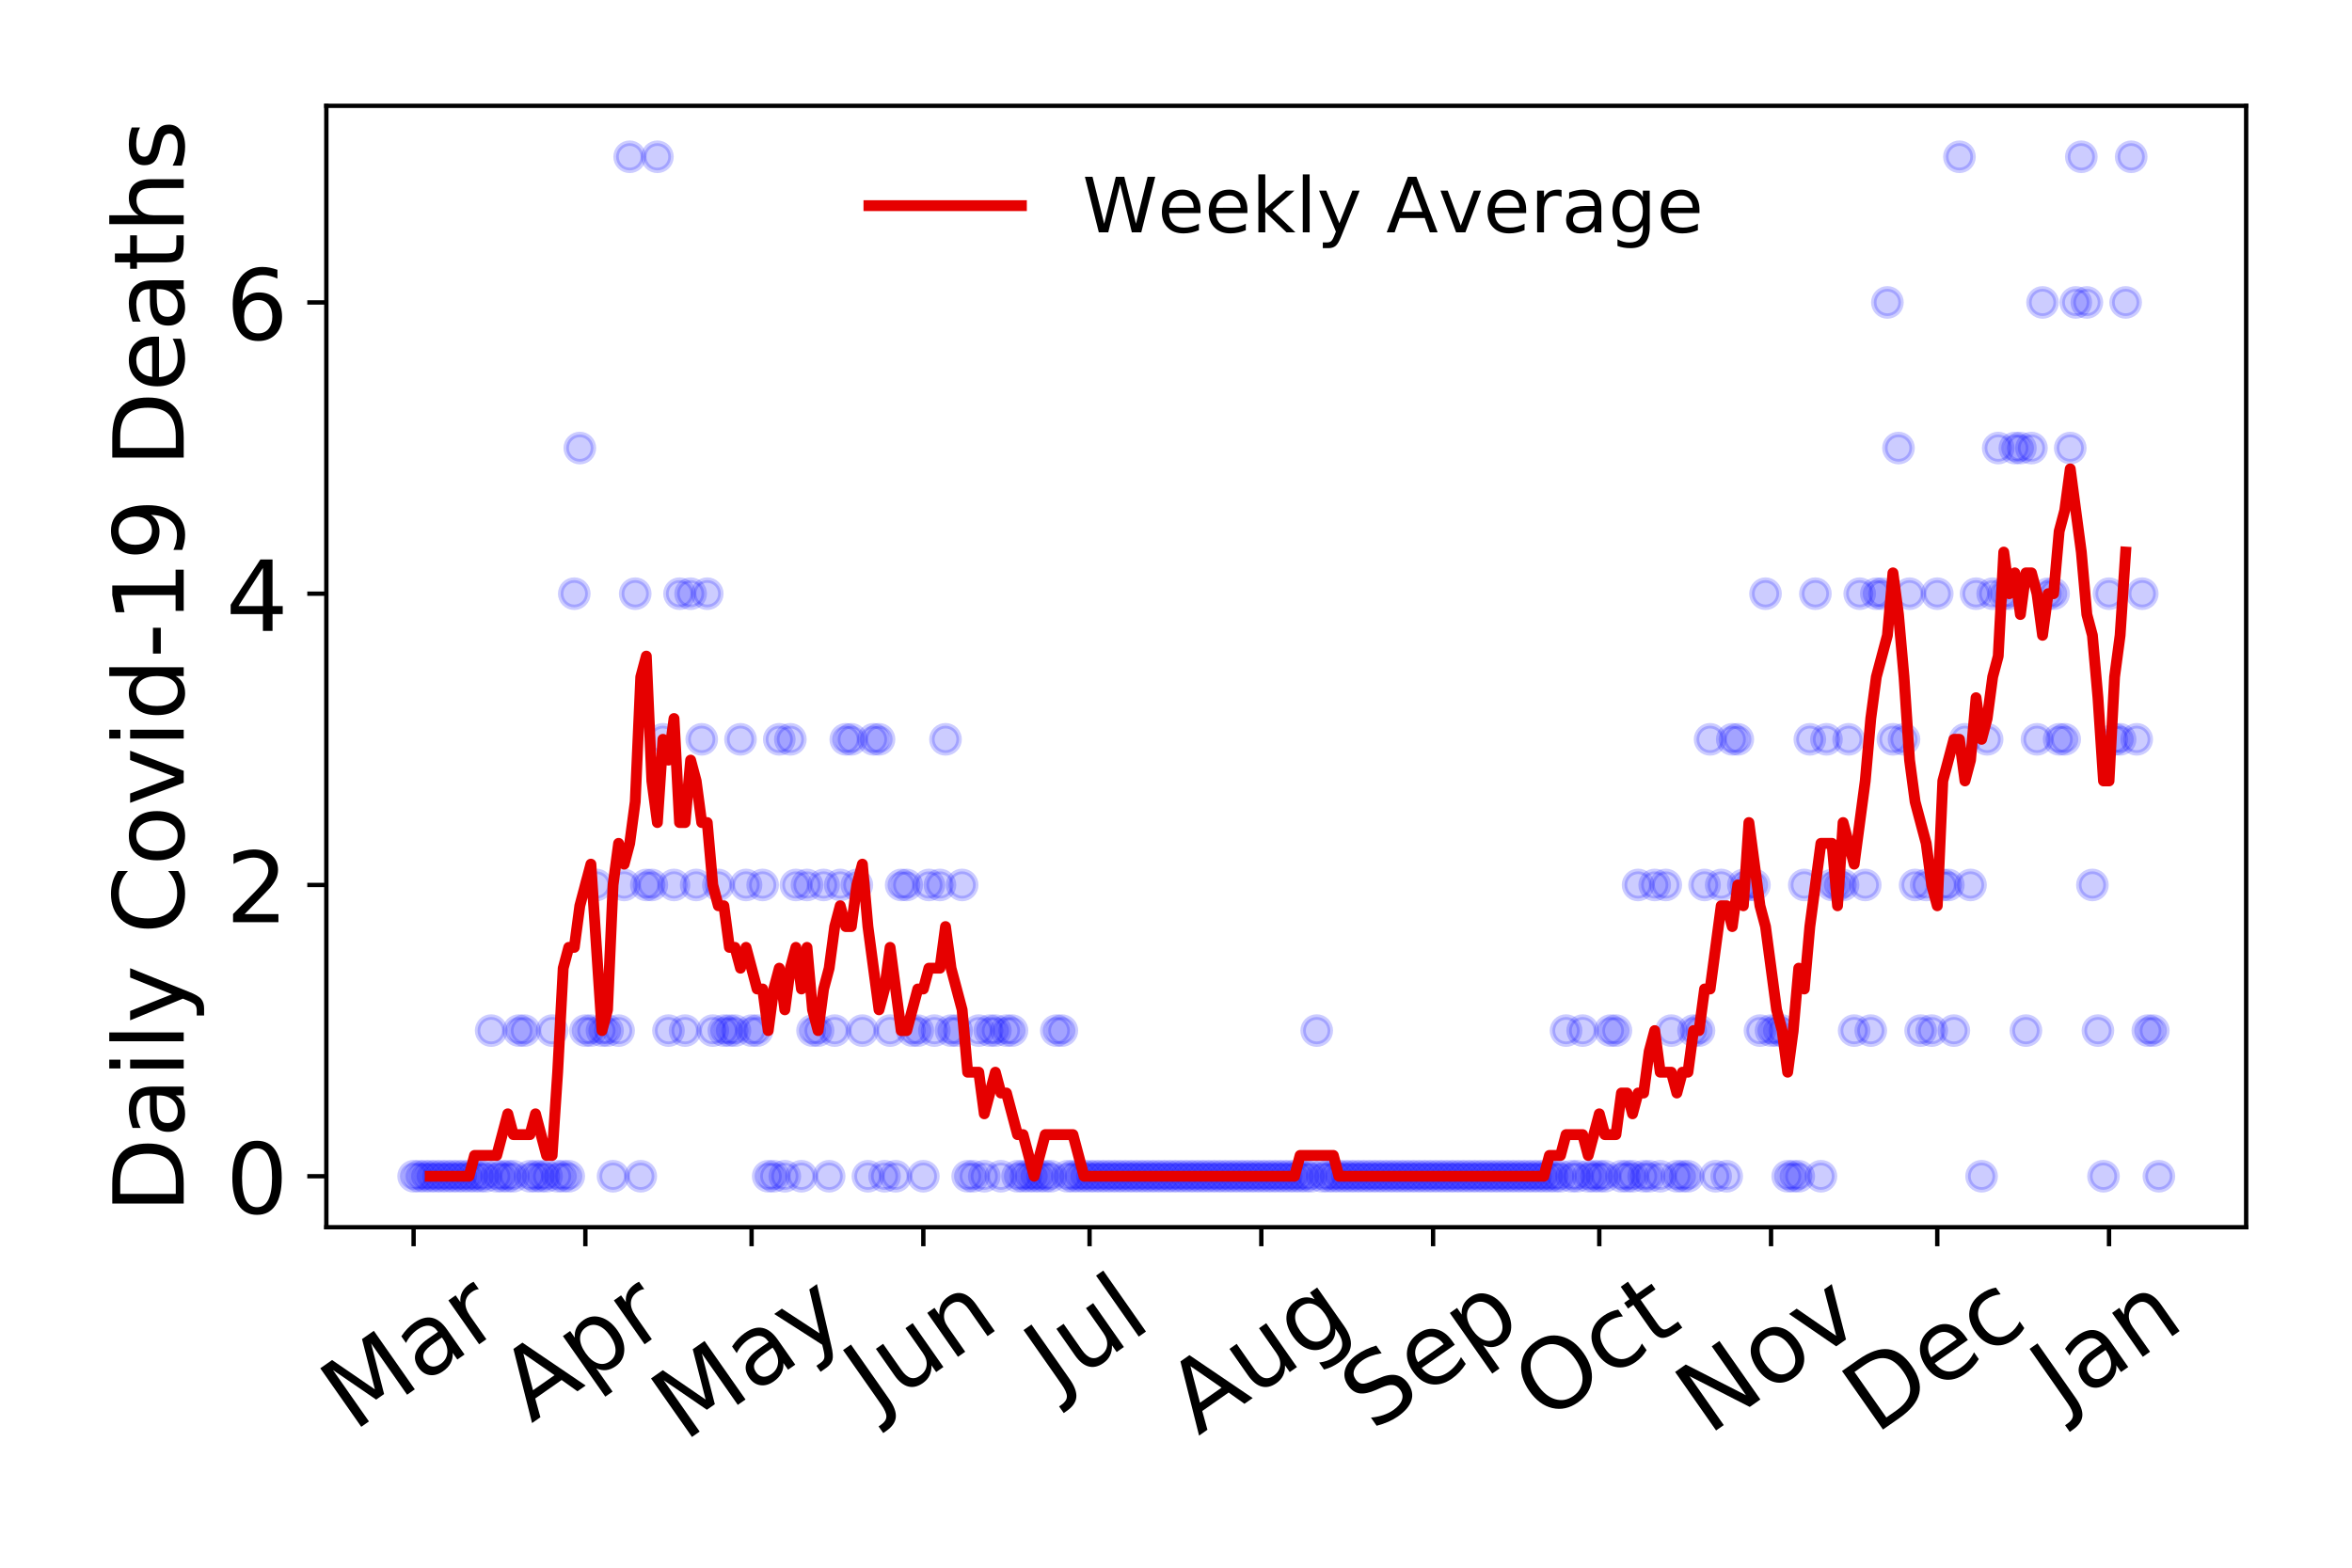 <?xml version="1.0" encoding="utf-8" standalone="no"?>
<!DOCTYPE svg PUBLIC "-//W3C//DTD SVG 1.1//EN"
  "http://www.w3.org/Graphics/SVG/1.1/DTD/svg11.dtd">
<!-- Created with matplotlib (https://matplotlib.org/) -->
<svg height="288pt" version="1.1" viewBox="0 0 432 288" width="432pt" xmlns="http://www.w3.org/2000/svg" xmlns:xlink="http://www.w3.org/1999/xlink">
 <defs>
  <style type="text/css">
*{stroke-linecap:butt;stroke-linejoin:round;}
  </style>
 </defs>
 <g id="figure_1">
  <g id="patch_1">
   <path d="M 0 288 
L 432 288 
L 432 0 
L 0 0 
z
" style="fill:#ffffff;"/>
  </g>
  <g id="axes_1">
   <g id="patch_2">
    <path d="M 59.94 225.45 
L 412.56 225.45 
L 412.56 19.44 
L 59.94 19.44 
z
" style="fill:#ffffff;"/>
   </g>
   <g id="matplotlib.axis_1">
    <g id="xtick_1">
     <g id="line2d_1">
      <defs>
       <path d="M 0 0 
L 0 3.5 
" id="mf09b07279b" style="stroke:#000000;stroke-width:0.8;"/>
      </defs>
      <g>
       <use style="stroke:#000000;stroke-width:0.8;" x="75.968" xlink:href="#mf09b07279b" y="225.45"/>
      </g>
     </g>
     <g id="text_1">
      <!-- Mar -->
      <defs>
       <path d="M 9.812 72.906 
L 24.516 72.906 
L 43.109 23.297 
L 61.812 72.906 
L 76.516 72.906 
L 76.516 0 
L 66.891 0 
L 66.891 64.016 
L 48.094 14.016 
L 38.188 14.016 
L 19.391 64.016 
L 19.391 0 
L 9.812 0 
z
" id="DejaVuSans-77"/>
       <path d="M 34.281 27.484 
Q 23.391 27.484 19.188 25 
Q 14.984 22.516 14.984 16.5 
Q 14.984 11.719 18.141 8.906 
Q 21.297 6.109 26.703 6.109 
Q 34.188 6.109 38.703 11.406 
Q 43.219 16.703 43.219 25.484 
L 43.219 27.484 
z
M 52.203 31.203 
L 52.203 0 
L 43.219 0 
L 43.219 8.297 
Q 40.141 3.328 35.547 0.953 
Q 30.953 -1.422 24.312 -1.422 
Q 15.922 -1.422 10.953 3.297 
Q 6 8.016 6 15.922 
Q 6 25.141 12.172 29.828 
Q 18.359 34.516 30.609 34.516 
L 43.219 34.516 
L 43.219 35.406 
Q 43.219 41.609 39.141 45 
Q 35.062 48.391 27.688 48.391 
Q 23 48.391 18.547 47.266 
Q 14.109 46.141 10.016 43.891 
L 10.016 52.203 
Q 14.938 54.109 19.578 55.047 
Q 24.219 56 28.609 56 
Q 40.484 56 46.344 49.844 
Q 52.203 43.703 52.203 31.203 
z
" id="DejaVuSans-97"/>
       <path d="M 41.109 46.297 
Q 39.594 47.172 37.812 47.578 
Q 36.031 48 33.891 48 
Q 26.266 48 22.188 43.047 
Q 18.109 38.094 18.109 28.812 
L 18.109 0 
L 9.078 0 
L 9.078 54.688 
L 18.109 54.688 
L 18.109 46.188 
Q 20.953 51.172 25.484 53.578 
Q 30.031 56 36.531 56 
Q 37.453 56 38.578 55.875 
Q 39.703 55.766 41.062 55.516 
z
" id="DejaVuSans-114"/>
      </defs>
      <g transform="translate(64.907 263.132)rotate(-35)scale(0.18 -0.18)">
       <use xlink:href="#DejaVuSans-77"/>
       <use x="86.279" xlink:href="#DejaVuSans-97"/>
       <use x="147.559" xlink:href="#DejaVuSans-114"/>
      </g>
     </g>
    </g>
    <g id="xtick_2">
     <g id="line2d_2">
      <g>
       <use style="stroke:#000000;stroke-width:0.8;" x="107.516" xlink:href="#mf09b07279b" y="225.45"/>
      </g>
     </g>
     <g id="text_2">
      <!-- Apr -->
      <defs>
       <path d="M 34.188 63.188 
L 20.797 26.906 
L 47.609 26.906 
z
M 28.609 72.906 
L 39.797 72.906 
L 67.578 0 
L 57.328 0 
L 50.688 18.703 
L 17.828 18.703 
L 11.188 0 
L 0.781 0 
z
" id="DejaVuSans-65"/>
       <path d="M 18.109 8.203 
L 18.109 -20.797 
L 9.078 -20.797 
L 9.078 54.688 
L 18.109 54.688 
L 18.109 46.391 
Q 20.953 51.266 25.266 53.625 
Q 29.594 56 35.594 56 
Q 45.562 56 51.781 48.094 
Q 58.016 40.188 58.016 27.297 
Q 58.016 14.406 51.781 6.484 
Q 45.562 -1.422 35.594 -1.422 
Q 29.594 -1.422 25.266 0.953 
Q 20.953 3.328 18.109 8.203 
z
M 48.688 27.297 
Q 48.688 37.203 44.609 42.844 
Q 40.531 48.484 33.406 48.484 
Q 26.266 48.484 22.188 42.844 
Q 18.109 37.203 18.109 27.297 
Q 18.109 17.391 22.188 11.75 
Q 26.266 6.109 33.406 6.109 
Q 40.531 6.109 44.609 11.75 
Q 48.688 17.391 48.688 27.297 
z
" id="DejaVuSans-112"/>
      </defs>
      <g transform="translate(97.61 261.514)rotate(-35)scale(0.18 -0.18)">
       <use xlink:href="#DejaVuSans-65"/>
       <use x="68.408" xlink:href="#DejaVuSans-112"/>
       <use x="131.885" xlink:href="#DejaVuSans-114"/>
      </g>
     </g>
    </g>
    <g id="xtick_3">
     <g id="line2d_3">
      <g>
       <use style="stroke:#000000;stroke-width:0.8;" x="138.046" xlink:href="#mf09b07279b" y="225.45"/>
      </g>
     </g>
     <g id="text_3">
      <!-- May -->
      <defs>
       <path d="M 32.172 -5.078 
Q 28.375 -14.844 24.75 -17.812 
Q 21.141 -20.797 15.094 -20.797 
L 7.906 -20.797 
L 7.906 -13.281 
L 13.188 -13.281 
Q 16.891 -13.281 18.938 -11.516 
Q 21 -9.766 23.484 -3.219 
L 25.094 0.875 
L 2.984 54.688 
L 12.5 54.688 
L 29.594 11.922 
L 46.688 54.688 
L 56.203 54.688 
z
" id="DejaVuSans-121"/>
      </defs>
      <g transform="translate(125.652 264.999)rotate(-35)scale(0.18 -0.18)">
       <use xlink:href="#DejaVuSans-77"/>
       <use x="86.279" xlink:href="#DejaVuSans-97"/>
       <use x="147.559" xlink:href="#DejaVuSans-121"/>
      </g>
     </g>
    </g>
    <g id="xtick_4">
     <g id="line2d_4">
      <g>
       <use style="stroke:#000000;stroke-width:0.8;" x="169.593" xlink:href="#mf09b07279b" y="225.45"/>
      </g>
     </g>
     <g id="text_4">
      <!-- Jun -->
      <defs>
       <path d="M 9.812 72.906 
L 19.672 72.906 
L 19.672 5.078 
Q 19.672 -8.109 14.672 -14.062 
Q 9.672 -20.016 -1.422 -20.016 
L -5.172 -20.016 
L -5.172 -11.719 
L -2.094 -11.719 
Q 4.438 -11.719 7.125 -8.047 
Q 9.812 -4.391 9.812 5.078 
z
" id="DejaVuSans-74"/>
       <path d="M 8.5 21.578 
L 8.5 54.688 
L 17.484 54.688 
L 17.484 21.922 
Q 17.484 14.156 20.5 10.266 
Q 23.531 6.391 29.594 6.391 
Q 36.859 6.391 41.078 11.031 
Q 45.312 15.672 45.312 23.688 
L 45.312 54.688 
L 54.297 54.688 
L 54.297 0 
L 45.312 0 
L 45.312 8.406 
Q 42.047 3.422 37.719 1 
Q 33.406 -1.422 27.688 -1.422 
Q 18.266 -1.422 13.375 4.438 
Q 8.5 10.297 8.5 21.578 
z
M 31.109 56 
z
" id="DejaVuSans-117"/>
       <path d="M 54.891 33.016 
L 54.891 0 
L 45.906 0 
L 45.906 32.719 
Q 45.906 40.484 42.875 44.328 
Q 39.844 48.188 33.797 48.188 
Q 26.516 48.188 22.312 43.547 
Q 18.109 38.922 18.109 30.906 
L 18.109 0 
L 9.078 0 
L 9.078 54.688 
L 18.109 54.688 
L 18.109 46.188 
Q 21.344 51.125 25.703 53.562 
Q 30.078 56 35.797 56 
Q 45.219 56 50.047 50.172 
Q 54.891 44.344 54.891 33.016 
z
" id="DejaVuSans-110"/>
      </defs>
      <g transform="translate(160.923 259.785)rotate(-35)scale(0.18 -0.18)">
       <use xlink:href="#DejaVuSans-74"/>
       <use x="29.492" xlink:href="#DejaVuSans-117"/>
       <use x="92.871" xlink:href="#DejaVuSans-110"/>
      </g>
     </g>
    </g>
    <g id="xtick_5">
     <g id="line2d_5">
      <g>
       <use style="stroke:#000000;stroke-width:0.8;" x="200.123" xlink:href="#mf09b07279b" y="225.45"/>
      </g>
     </g>
     <g id="text_5">
      <!-- Jul -->
      <defs>
       <path d="M 9.422 75.984 
L 18.406 75.984 
L 18.406 0 
L 9.422 0 
z
" id="DejaVuSans-108"/>
      </defs>
      <g transform="translate(194.077 256.11)rotate(-35)scale(0.18 -0.18)">
       <use xlink:href="#DejaVuSans-74"/>
       <use x="29.492" xlink:href="#DejaVuSans-117"/>
       <use x="92.871" xlink:href="#DejaVuSans-108"/>
      </g>
     </g>
    </g>
    <g id="xtick_6">
     <g id="line2d_6">
      <g>
       <use style="stroke:#000000;stroke-width:0.8;" x="231.671" xlink:href="#mf09b07279b" y="225.45"/>
      </g>
     </g>
     <g id="text_6">
      <!-- Aug -->
      <defs>
       <path d="M 45.406 27.984 
Q 45.406 37.75 41.375 43.109 
Q 37.359 48.484 30.078 48.484 
Q 22.859 48.484 18.828 43.109 
Q 14.797 37.75 14.797 27.984 
Q 14.797 18.266 18.828 12.891 
Q 22.859 7.516 30.078 7.516 
Q 37.359 7.516 41.375 12.891 
Q 45.406 18.266 45.406 27.984 
z
M 54.391 6.781 
Q 54.391 -7.172 48.188 -13.984 
Q 42 -20.797 29.203 -20.797 
Q 24.469 -20.797 20.266 -20.094 
Q 16.062 -19.391 12.109 -17.922 
L 12.109 -9.188 
Q 16.062 -11.328 19.922 -12.344 
Q 23.781 -13.375 27.781 -13.375 
Q 36.625 -13.375 41.016 -8.766 
Q 45.406 -4.156 45.406 5.172 
L 45.406 9.625 
Q 42.625 4.781 38.281 2.391 
Q 33.938 0 27.875 0 
Q 17.828 0 11.672 7.656 
Q 5.516 15.328 5.516 27.984 
Q 5.516 40.672 11.672 48.328 
Q 17.828 56 27.875 56 
Q 33.938 56 38.281 53.609 
Q 42.625 51.219 45.406 46.391 
L 45.406 54.688 
L 54.391 54.688 
z
" id="DejaVuSans-103"/>
      </defs>
      <g transform="translate(220.124 263.813)rotate(-35)scale(0.18 -0.18)">
       <use xlink:href="#DejaVuSans-65"/>
       <use x="68.408" xlink:href="#DejaVuSans-117"/>
       <use x="131.787" xlink:href="#DejaVuSans-103"/>
      </g>
     </g>
    </g>
    <g id="xtick_7">
     <g id="line2d_7">
      <g>
       <use style="stroke:#000000;stroke-width:0.8;" x="263.218" xlink:href="#mf09b07279b" y="225.45"/>
      </g>
     </g>
     <g id="text_7">
      <!-- Sep -->
      <defs>
       <path d="M 53.516 70.516 
L 53.516 60.891 
Q 47.906 63.578 42.922 64.891 
Q 37.938 66.219 33.297 66.219 
Q 25.25 66.219 20.875 63.094 
Q 16.5 59.969 16.5 54.203 
Q 16.5 49.359 19.406 46.891 
Q 22.312 44.438 30.422 42.922 
L 36.375 41.703 
Q 47.406 39.594 52.656 34.297 
Q 57.906 29 57.906 20.125 
Q 57.906 9.516 50.797 4.047 
Q 43.703 -1.422 29.984 -1.422 
Q 24.812 -1.422 18.969 -0.25 
Q 13.141 0.922 6.891 3.219 
L 6.891 13.375 
Q 12.891 10.016 18.656 8.297 
Q 24.422 6.594 29.984 6.594 
Q 38.422 6.594 43.016 9.906 
Q 47.609 13.234 47.609 19.391 
Q 47.609 24.75 44.312 27.781 
Q 41.016 30.812 33.5 32.328 
L 27.484 33.5 
Q 16.453 35.688 11.516 40.375 
Q 6.594 45.062 6.594 53.422 
Q 6.594 63.094 13.406 68.656 
Q 20.219 74.219 32.172 74.219 
Q 37.312 74.219 42.625 73.281 
Q 47.953 72.359 53.516 70.516 
z
" id="DejaVuSans-83"/>
       <path d="M 56.203 29.594 
L 56.203 25.203 
L 14.891 25.203 
Q 15.484 15.922 20.484 11.062 
Q 25.484 6.203 34.422 6.203 
Q 39.594 6.203 44.453 7.469 
Q 49.312 8.734 54.109 11.281 
L 54.109 2.781 
Q 49.266 0.734 44.188 -0.344 
Q 39.109 -1.422 33.891 -1.422 
Q 20.797 -1.422 13.156 6.188 
Q 5.516 13.812 5.516 26.812 
Q 5.516 40.234 12.766 48.109 
Q 20.016 56 32.328 56 
Q 43.359 56 49.781 48.891 
Q 56.203 41.797 56.203 29.594 
z
M 47.219 32.234 
Q 47.125 39.594 43.094 43.984 
Q 39.062 48.391 32.422 48.391 
Q 24.906 48.391 20.391 44.141 
Q 15.875 39.891 15.188 32.172 
z
" id="DejaVuSans-101"/>
      </defs>
      <g transform="translate(252.17 263.115)rotate(-35)scale(0.18 -0.18)">
       <use xlink:href="#DejaVuSans-83"/>
       <use x="63.477" xlink:href="#DejaVuSans-101"/>
       <use x="125" xlink:href="#DejaVuSans-112"/>
      </g>
     </g>
    </g>
    <g id="xtick_8">
     <g id="line2d_8">
      <g>
       <use style="stroke:#000000;stroke-width:0.8;" x="293.748" xlink:href="#mf09b07279b" y="225.45"/>
      </g>
     </g>
     <g id="text_8">
      <!-- Oct -->
      <defs>
       <path d="M 39.406 66.219 
Q 28.656 66.219 22.328 58.203 
Q 16.016 50.203 16.016 36.375 
Q 16.016 22.609 22.328 14.594 
Q 28.656 6.594 39.406 6.594 
Q 50.141 6.594 56.422 14.594 
Q 62.703 22.609 62.703 36.375 
Q 62.703 50.203 56.422 58.203 
Q 50.141 66.219 39.406 66.219 
z
M 39.406 74.219 
Q 54.734 74.219 63.906 63.938 
Q 73.094 53.656 73.094 36.375 
Q 73.094 19.141 63.906 8.859 
Q 54.734 -1.422 39.406 -1.422 
Q 24.031 -1.422 14.812 8.828 
Q 5.609 19.094 5.609 36.375 
Q 5.609 53.656 14.812 63.938 
Q 24.031 74.219 39.406 74.219 
z
" id="DejaVuSans-79"/>
       <path d="M 48.781 52.594 
L 48.781 44.188 
Q 44.969 46.297 41.141 47.344 
Q 37.312 48.391 33.406 48.391 
Q 24.656 48.391 19.812 42.844 
Q 14.984 37.312 14.984 27.297 
Q 14.984 17.281 19.812 11.734 
Q 24.656 6.203 33.406 6.203 
Q 37.312 6.203 41.141 7.25 
Q 44.969 8.297 48.781 10.406 
L 48.781 2.094 
Q 45.016 0.344 40.984 -0.531 
Q 36.969 -1.422 32.422 -1.422 
Q 20.062 -1.422 12.781 6.344 
Q 5.516 14.109 5.516 27.297 
Q 5.516 40.672 12.859 48.328 
Q 20.219 56 33.016 56 
Q 37.156 56 41.109 55.141 
Q 45.062 54.297 48.781 52.594 
z
" id="DejaVuSans-99"/>
       <path d="M 18.312 70.219 
L 18.312 54.688 
L 36.812 54.688 
L 36.812 47.703 
L 18.312 47.703 
L 18.312 18.016 
Q 18.312 11.328 20.141 9.422 
Q 21.969 7.516 27.594 7.516 
L 36.812 7.516 
L 36.812 0 
L 27.594 0 
Q 17.188 0 13.234 3.875 
Q 9.281 7.766 9.281 18.016 
L 9.281 47.703 
L 2.688 47.703 
L 2.688 54.688 
L 9.281 54.688 
L 9.281 70.219 
z
" id="DejaVuSans-116"/>
      </defs>
      <g transform="translate(283.85 261.505)rotate(-35)scale(0.18 -0.18)">
       <use xlink:href="#DejaVuSans-79"/>
       <use x="78.711" xlink:href="#DejaVuSans-99"/>
       <use x="133.691" xlink:href="#DejaVuSans-116"/>
      </g>
     </g>
    </g>
    <g id="xtick_9">
     <g id="line2d_9">
      <g>
       <use style="stroke:#000000;stroke-width:0.8;" x="325.295" xlink:href="#mf09b07279b" y="225.45"/>
      </g>
     </g>
     <g id="text_9">
      <!-- Nov -->
      <defs>
       <path d="M 9.812 72.906 
L 23.094 72.906 
L 55.422 11.922 
L 55.422 72.906 
L 64.984 72.906 
L 64.984 0 
L 51.703 0 
L 19.391 60.984 
L 19.391 0 
L 9.812 0 
z
" id="DejaVuSans-78"/>
       <path d="M 30.609 48.391 
Q 23.391 48.391 19.188 42.75 
Q 14.984 37.109 14.984 27.297 
Q 14.984 17.484 19.156 11.844 
Q 23.344 6.203 30.609 6.203 
Q 37.797 6.203 41.984 11.859 
Q 46.188 17.531 46.188 27.297 
Q 46.188 37.016 41.984 42.703 
Q 37.797 48.391 30.609 48.391 
z
M 30.609 56 
Q 42.328 56 49.016 48.375 
Q 55.719 40.766 55.719 27.297 
Q 55.719 13.875 49.016 6.219 
Q 42.328 -1.422 30.609 -1.422 
Q 18.844 -1.422 12.172 6.219 
Q 5.516 13.875 5.516 27.297 
Q 5.516 40.766 12.172 48.375 
Q 18.844 56 30.609 56 
z
" id="DejaVuSans-111"/>
       <path d="M 2.984 54.688 
L 12.5 54.688 
L 29.594 8.797 
L 46.688 54.688 
L 56.203 54.688 
L 35.688 0 
L 23.484 0 
z
" id="DejaVuSans-118"/>
      </defs>
      <g transform="translate(313.754 263.805)rotate(-35)scale(0.18 -0.18)">
       <use xlink:href="#DejaVuSans-78"/>
       <use x="74.805" xlink:href="#DejaVuSans-111"/>
       <use x="135.986" xlink:href="#DejaVuSans-118"/>
      </g>
     </g>
    </g>
    <g id="xtick_10">
     <g id="line2d_10">
      <g>
       <use style="stroke:#000000;stroke-width:0.8;" x="355.825" xlink:href="#mf09b07279b" y="225.45"/>
      </g>
     </g>
     <g id="text_10">
      <!-- Dec -->
      <defs>
       <path d="M 19.672 64.797 
L 19.672 8.109 
L 31.594 8.109 
Q 46.688 8.109 53.688 14.938 
Q 60.688 21.781 60.688 36.531 
Q 60.688 51.172 53.688 57.984 
Q 46.688 64.797 31.594 64.797 
z
M 9.812 72.906 
L 30.078 72.906 
Q 51.266 72.906 61.172 64.094 
Q 71.094 55.281 71.094 36.531 
Q 71.094 17.672 61.125 8.828 
Q 51.172 0 30.078 0 
L 9.812 0 
z
" id="DejaVuSans-68"/>
      </defs>
      <g transform="translate(344.408 263.633)rotate(-35)scale(0.18 -0.18)">
       <use xlink:href="#DejaVuSans-68"/>
       <use x="77.002" xlink:href="#DejaVuSans-101"/>
       <use x="138.525" xlink:href="#DejaVuSans-99"/>
      </g>
     </g>
    </g>
    <g id="xtick_11">
     <g id="line2d_11">
      <g>
       <use style="stroke:#000000;stroke-width:0.8;" x="387.373" xlink:href="#mf09b07279b" y="225.45"/>
      </g>
     </g>
     <g id="text_11">
      <!-- Jan -->
      <g transform="translate(378.857 259.569)rotate(-35)scale(0.18 -0.18)">
       <use xlink:href="#DejaVuSans-74"/>
       <use x="29.492" xlink:href="#DejaVuSans-97"/>
       <use x="90.771" xlink:href="#DejaVuSans-110"/>
      </g>
     </g>
    </g>
   </g>
   <g id="matplotlib.axis_2">
    <g id="ytick_1">
     <g id="line2d_12">
      <defs>
       <path d="M 0 0 
L -3.5 0 
" id="mb4d9a8a068" style="stroke:#000000;stroke-width:0.8;"/>
      </defs>
      <g>
       <use style="stroke:#000000;stroke-width:0.8;" x="59.94" xlink:href="#mb4d9a8a068" y="216.085"/>
      </g>
     </g>
     <g id="text_12">
      <!-- 0 -->
      <defs>
       <path d="M 31.781 66.406 
Q 24.172 66.406 20.328 58.906 
Q 16.5 51.422 16.5 36.375 
Q 16.5 21.391 20.328 13.891 
Q 24.172 6.391 31.781 6.391 
Q 39.453 6.391 43.281 13.891 
Q 47.125 21.391 47.125 36.375 
Q 47.125 51.422 43.281 58.906 
Q 39.453 66.406 31.781 66.406 
z
M 31.781 74.219 
Q 44.047 74.219 50.516 64.516 
Q 56.984 54.828 56.984 36.375 
Q 56.984 17.969 50.516 8.266 
Q 44.047 -1.422 31.781 -1.422 
Q 19.531 -1.422 13.062 8.266 
Q 6.594 17.969 6.594 36.375 
Q 6.594 54.828 13.062 64.516 
Q 19.531 74.219 31.781 74.219 
z
" id="DejaVuSans-48"/>
      </defs>
      <g transform="translate(41.487 222.924)scale(0.18 -0.18)">
       <use xlink:href="#DejaVuSans-48"/>
      </g>
     </g>
    </g>
    <g id="ytick_2">
     <g id="line2d_13">
      <g>
       <use style="stroke:#000000;stroke-width:0.8;" x="59.94" xlink:href="#mb4d9a8a068" y="162.576"/>
      </g>
     </g>
     <g id="text_13">
      <!-- 2 -->
      <defs>
       <path d="M 19.188 8.297 
L 53.609 8.297 
L 53.609 0 
L 7.328 0 
L 7.328 8.297 
Q 12.938 14.109 22.625 23.891 
Q 32.328 33.688 34.812 36.531 
Q 39.547 41.844 41.422 45.531 
Q 43.312 49.219 43.312 52.781 
Q 43.312 58.594 39.234 62.25 
Q 35.156 65.922 28.609 65.922 
Q 23.969 65.922 18.812 64.312 
Q 13.672 62.703 7.812 59.422 
L 7.812 69.391 
Q 13.766 71.781 18.938 73 
Q 24.125 74.219 28.422 74.219 
Q 39.75 74.219 46.484 68.547 
Q 53.219 62.891 53.219 53.422 
Q 53.219 48.922 51.531 44.891 
Q 49.859 40.875 45.406 35.406 
Q 44.188 33.984 37.641 27.219 
Q 31.109 20.453 19.188 8.297 
z
" id="DejaVuSans-50"/>
      </defs>
      <g transform="translate(41.487 169.415)scale(0.18 -0.18)">
       <use xlink:href="#DejaVuSans-50"/>
      </g>
     </g>
    </g>
    <g id="ytick_3">
     <g id="line2d_14">
      <g>
       <use style="stroke:#000000;stroke-width:0.8;" x="59.94" xlink:href="#mb4d9a8a068" y="109.068"/>
      </g>
     </g>
     <g id="text_14">
      <!-- 4 -->
      <defs>
       <path d="M 37.797 64.312 
L 12.891 25.391 
L 37.797 25.391 
z
M 35.203 72.906 
L 47.609 72.906 
L 47.609 25.391 
L 58.016 25.391 
L 58.016 17.188 
L 47.609 17.188 
L 47.609 0 
L 37.797 0 
L 37.797 17.188 
L 4.891 17.188 
L 4.891 26.703 
z
" id="DejaVuSans-52"/>
      </defs>
      <g transform="translate(41.487 115.906)scale(0.18 -0.18)">
       <use xlink:href="#DejaVuSans-52"/>
      </g>
     </g>
    </g>
    <g id="ytick_4">
     <g id="line2d_15">
      <g>
       <use style="stroke:#000000;stroke-width:0.8;" x="59.94" xlink:href="#mb4d9a8a068" y="55.559"/>
      </g>
     </g>
     <g id="text_15">
      <!-- 6 -->
      <defs>
       <path d="M 33.016 40.375 
Q 26.375 40.375 22.484 35.828 
Q 18.609 31.297 18.609 23.391 
Q 18.609 15.531 22.484 10.953 
Q 26.375 6.391 33.016 6.391 
Q 39.656 6.391 43.531 10.953 
Q 47.406 15.531 47.406 23.391 
Q 47.406 31.297 43.531 35.828 
Q 39.656 40.375 33.016 40.375 
z
M 52.594 71.297 
L 52.594 62.312 
Q 48.875 64.062 45.094 64.984 
Q 41.312 65.922 37.594 65.922 
Q 27.828 65.922 22.672 59.328 
Q 17.531 52.734 16.797 39.406 
Q 19.672 43.656 24.016 45.922 
Q 28.375 48.188 33.594 48.188 
Q 44.578 48.188 50.953 41.516 
Q 57.328 34.859 57.328 23.391 
Q 57.328 12.156 50.688 5.359 
Q 44.047 -1.422 33.016 -1.422 
Q 20.359 -1.422 13.672 8.266 
Q 6.984 17.969 6.984 36.375 
Q 6.984 53.656 15.188 63.938 
Q 23.391 74.219 37.203 74.219 
Q 40.922 74.219 44.703 73.484 
Q 48.484 72.75 52.594 71.297 
z
" id="DejaVuSans-54"/>
      </defs>
      <g transform="translate(41.487 62.397)scale(0.18 -0.18)">
       <use xlink:href="#DejaVuSans-54"/>
      </g>
     </g>
    </g>
    <g id="text_16">
     <!-- Daily Covid-19 Deaths -->
     <defs>
      <path d="M 9.422 54.688 
L 18.406 54.688 
L 18.406 0 
L 9.422 0 
z
M 9.422 75.984 
L 18.406 75.984 
L 18.406 64.594 
L 9.422 64.594 
z
" id="DejaVuSans-105"/>
      <path id="DejaVuSans-32"/>
      <path d="M 64.406 67.281 
L 64.406 56.891 
Q 59.422 61.531 53.781 63.812 
Q 48.141 66.109 41.797 66.109 
Q 29.297 66.109 22.656 58.469 
Q 16.016 50.828 16.016 36.375 
Q 16.016 21.969 22.656 14.328 
Q 29.297 6.688 41.797 6.688 
Q 48.141 6.688 53.781 8.984 
Q 59.422 11.281 64.406 15.922 
L 64.406 5.609 
Q 59.234 2.094 53.438 0.328 
Q 47.656 -1.422 41.219 -1.422 
Q 24.656 -1.422 15.125 8.703 
Q 5.609 18.844 5.609 36.375 
Q 5.609 53.953 15.125 64.078 
Q 24.656 74.219 41.219 74.219 
Q 47.75 74.219 53.531 72.484 
Q 59.328 70.75 64.406 67.281 
z
" id="DejaVuSans-67"/>
      <path d="M 45.406 46.391 
L 45.406 75.984 
L 54.391 75.984 
L 54.391 0 
L 45.406 0 
L 45.406 8.203 
Q 42.578 3.328 38.25 0.953 
Q 33.938 -1.422 27.875 -1.422 
Q 17.969 -1.422 11.734 6.484 
Q 5.516 14.406 5.516 27.297 
Q 5.516 40.188 11.734 48.094 
Q 17.969 56 27.875 56 
Q 33.938 56 38.25 53.625 
Q 42.578 51.266 45.406 46.391 
z
M 14.797 27.297 
Q 14.797 17.391 18.875 11.75 
Q 22.953 6.109 30.078 6.109 
Q 37.203 6.109 41.297 11.75 
Q 45.406 17.391 45.406 27.297 
Q 45.406 37.203 41.297 42.844 
Q 37.203 48.484 30.078 48.484 
Q 22.953 48.484 18.875 42.844 
Q 14.797 37.203 14.797 27.297 
z
" id="DejaVuSans-100"/>
      <path d="M 4.891 31.391 
L 31.203 31.391 
L 31.203 23.391 
L 4.891 23.391 
z
" id="DejaVuSans-45"/>
      <path d="M 12.406 8.297 
L 28.516 8.297 
L 28.516 63.922 
L 10.984 60.406 
L 10.984 69.391 
L 28.422 72.906 
L 38.281 72.906 
L 38.281 8.297 
L 54.391 8.297 
L 54.391 0 
L 12.406 0 
z
" id="DejaVuSans-49"/>
      <path d="M 10.984 1.516 
L 10.984 10.5 
Q 14.703 8.734 18.5 7.812 
Q 22.312 6.891 25.984 6.891 
Q 35.75 6.891 40.891 13.453 
Q 46.047 20.016 46.781 33.406 
Q 43.953 29.203 39.594 26.953 
Q 35.25 24.703 29.984 24.703 
Q 19.047 24.703 12.672 31.312 
Q 6.297 37.938 6.297 49.422 
Q 6.297 60.641 12.938 67.422 
Q 19.578 74.219 30.609 74.219 
Q 43.266 74.219 49.922 64.516 
Q 56.594 54.828 56.594 36.375 
Q 56.594 19.141 48.406 8.859 
Q 40.234 -1.422 26.422 -1.422 
Q 22.703 -1.422 18.891 -0.688 
Q 15.094 0.047 10.984 1.516 
z
M 30.609 32.422 
Q 37.25 32.422 41.125 36.953 
Q 45.016 41.5 45.016 49.422 
Q 45.016 57.281 41.125 61.844 
Q 37.25 66.406 30.609 66.406 
Q 23.969 66.406 20.094 61.844 
Q 16.219 57.281 16.219 49.422 
Q 16.219 41.5 20.094 36.953 
Q 23.969 32.422 30.609 32.422 
z
" id="DejaVuSans-57"/>
      <path d="M 54.891 33.016 
L 54.891 0 
L 45.906 0 
L 45.906 32.719 
Q 45.906 40.484 42.875 44.328 
Q 39.844 48.188 33.797 48.188 
Q 26.516 48.188 22.312 43.547 
Q 18.109 38.922 18.109 30.906 
L 18.109 0 
L 9.078 0 
L 9.078 75.984 
L 18.109 75.984 
L 18.109 46.188 
Q 21.344 51.125 25.703 53.562 
Q 30.078 56 35.797 56 
Q 45.219 56 50.047 50.172 
Q 54.891 44.344 54.891 33.016 
z
" id="DejaVuSans-104"/>
      <path d="M 44.281 53.078 
L 44.281 44.578 
Q 40.484 46.531 36.375 47.5 
Q 32.281 48.484 27.875 48.484 
Q 21.188 48.484 17.844 46.438 
Q 14.5 44.391 14.5 40.281 
Q 14.5 37.156 16.891 35.375 
Q 19.281 33.594 26.516 31.984 
L 29.594 31.297 
Q 39.156 29.25 43.188 25.516 
Q 47.219 21.781 47.219 15.094 
Q 47.219 7.469 41.188 3.016 
Q 35.156 -1.422 24.609 -1.422 
Q 20.219 -1.422 15.453 -0.562 
Q 10.688 0.297 5.422 2 
L 5.422 11.281 
Q 10.406 8.688 15.234 7.391 
Q 20.062 6.109 24.812 6.109 
Q 31.156 6.109 34.562 8.281 
Q 37.984 10.453 37.984 14.406 
Q 37.984 18.062 35.516 20.016 
Q 33.062 21.969 24.703 23.781 
L 21.578 24.516 
Q 13.234 26.266 9.516 29.906 
Q 5.812 33.547 5.812 39.891 
Q 5.812 47.609 11.281 51.797 
Q 16.75 56 26.812 56 
Q 31.781 56 36.172 55.266 
Q 40.578 54.547 44.281 53.078 
z
" id="DejaVuSans-115"/>
     </defs>
     <g transform="translate(33.744 222.874)rotate(-90)scale(0.18 -0.18)">
      <use xlink:href="#DejaVuSans-68"/>
      <use x="77.002" xlink:href="#DejaVuSans-97"/>
      <use x="138.281" xlink:href="#DejaVuSans-105"/>
      <use x="166.064" xlink:href="#DejaVuSans-108"/>
      <use x="193.848" xlink:href="#DejaVuSans-121"/>
      <use x="253.027" xlink:href="#DejaVuSans-32"/>
      <use x="284.814" xlink:href="#DejaVuSans-67"/>
      <use x="354.639" xlink:href="#DejaVuSans-111"/>
      <use x="415.82" xlink:href="#DejaVuSans-118"/>
      <use x="475" xlink:href="#DejaVuSans-105"/>
      <use x="502.783" xlink:href="#DejaVuSans-100"/>
      <use x="566.26" xlink:href="#DejaVuSans-45"/>
      <use x="602.344" xlink:href="#DejaVuSans-49"/>
      <use x="665.967" xlink:href="#DejaVuSans-57"/>
      <use x="729.59" xlink:href="#DejaVuSans-32"/>
      <use x="761.377" xlink:href="#DejaVuSans-68"/>
      <use x="838.379" xlink:href="#DejaVuSans-101"/>
      <use x="899.902" xlink:href="#DejaVuSans-97"/>
      <use x="961.182" xlink:href="#DejaVuSans-116"/>
      <use x="1000.391" xlink:href="#DejaVuSans-104"/>
      <use x="1063.77" xlink:href="#DejaVuSans-115"/>
     </g>
    </g>
   </g>
   <g id="line2d_16">
    <defs>
     <path d="M 0 2.5 
C 0.663 2.5 1.299 2.237 1.768 1.768 
C 2.237 1.299 2.5 0.663 2.5 0 
C 2.5 -0.663 2.237 -1.299 1.768 -1.768 
C 1.299 -2.237 0.663 -2.5 0 -2.5 
C -0.663 -2.5 -1.299 -2.237 -1.768 -1.768 
C -2.237 -1.299 -2.5 -0.663 -2.5 0 
C -2.5 0.663 -2.237 1.299 -1.768 1.768 
C -1.299 2.237 -0.663 2.5 0 2.5 
z
" id="mf4087b66c7" style="stroke:#0000ff;stroke-opacity:0.2;"/>
    </defs>
    <g clip-path="url(#p5eab06ce11)">
     <use style="fill:#0000ff;fill-opacity:0.2;stroke:#0000ff;stroke-opacity:0.2;" x="75.968" xlink:href="#mf4087b66c7" y="216.085"/>
     <use style="fill:#0000ff;fill-opacity:0.2;stroke:#0000ff;stroke-opacity:0.2;" x="76.986" xlink:href="#mf4087b66c7" y="216.085"/>
     <use style="fill:#0000ff;fill-opacity:0.2;stroke:#0000ff;stroke-opacity:0.2;" x="78.004" xlink:href="#mf4087b66c7" y="216.085"/>
     <use style="fill:#0000ff;fill-opacity:0.2;stroke:#0000ff;stroke-opacity:0.2;" x="79.021" xlink:href="#mf4087b66c7" y="216.085"/>
     <use style="fill:#0000ff;fill-opacity:0.2;stroke:#0000ff;stroke-opacity:0.2;" x="80.039" xlink:href="#mf4087b66c7" y="216.085"/>
     <use style="fill:#0000ff;fill-opacity:0.2;stroke:#0000ff;stroke-opacity:0.2;" x="81.056" xlink:href="#mf4087b66c7" y="216.085"/>
     <use style="fill:#0000ff;fill-opacity:0.2;stroke:#0000ff;stroke-opacity:0.2;" x="82.074" xlink:href="#mf4087b66c7" y="216.085"/>
     <use style="fill:#0000ff;fill-opacity:0.2;stroke:#0000ff;stroke-opacity:0.2;" x="83.092" xlink:href="#mf4087b66c7" y="216.085"/>
     <use style="fill:#0000ff;fill-opacity:0.2;stroke:#0000ff;stroke-opacity:0.2;" x="84.109" xlink:href="#mf4087b66c7" y="216.085"/>
     <use style="fill:#0000ff;fill-opacity:0.2;stroke:#0000ff;stroke-opacity:0.2;" x="85.127" xlink:href="#mf4087b66c7" y="216.085"/>
     <use style="fill:#0000ff;fill-opacity:0.2;stroke:#0000ff;stroke-opacity:0.2;" x="86.145" xlink:href="#mf4087b66c7" y="216.085"/>
     <use style="fill:#0000ff;fill-opacity:0.2;stroke:#0000ff;stroke-opacity:0.2;" x="87.162" xlink:href="#mf4087b66c7" y="216.085"/>
     <use style="fill:#0000ff;fill-opacity:0.2;stroke:#0000ff;stroke-opacity:0.2;" x="88.18" xlink:href="#mf4087b66c7" y="216.085"/>
     <use style="fill:#0000ff;fill-opacity:0.2;stroke:#0000ff;stroke-opacity:0.2;" x="89.198" xlink:href="#mf4087b66c7" y="216.085"/>
     <use style="fill:#0000ff;fill-opacity:0.2;stroke:#0000ff;stroke-opacity:0.2;" x="90.215" xlink:href="#mf4087b66c7" y="189.331"/>
     <use style="fill:#0000ff;fill-opacity:0.2;stroke:#0000ff;stroke-opacity:0.2;" x="91.233" xlink:href="#mf4087b66c7" y="216.085"/>
     <use style="fill:#0000ff;fill-opacity:0.2;stroke:#0000ff;stroke-opacity:0.2;" x="92.251" xlink:href="#mf4087b66c7" y="216.085"/>
     <use style="fill:#0000ff;fill-opacity:0.2;stroke:#0000ff;stroke-opacity:0.2;" x="93.268" xlink:href="#mf4087b66c7" y="216.085"/>
     <use style="fill:#0000ff;fill-opacity:0.2;stroke:#0000ff;stroke-opacity:0.2;" x="94.286" xlink:href="#mf4087b66c7" y="216.085"/>
     <use style="fill:#0000ff;fill-opacity:0.2;stroke:#0000ff;stroke-opacity:0.2;" x="95.304" xlink:href="#mf4087b66c7" y="189.331"/>
     <use style="fill:#0000ff;fill-opacity:0.2;stroke:#0000ff;stroke-opacity:0.2;" x="96.321" xlink:href="#mf4087b66c7" y="189.331"/>
     <use style="fill:#0000ff;fill-opacity:0.2;stroke:#0000ff;stroke-opacity:0.2;" x="97.339" xlink:href="#mf4087b66c7" y="216.085"/>
     <use style="fill:#0000ff;fill-opacity:0.2;stroke:#0000ff;stroke-opacity:0.2;" x="98.357" xlink:href="#mf4087b66c7" y="216.085"/>
     <use style="fill:#0000ff;fill-opacity:0.2;stroke:#0000ff;stroke-opacity:0.2;" x="99.374" xlink:href="#mf4087b66c7" y="216.085"/>
     <use style="fill:#0000ff;fill-opacity:0.2;stroke:#0000ff;stroke-opacity:0.2;" x="100.392" xlink:href="#mf4087b66c7" y="216.085"/>
     <use style="fill:#0000ff;fill-opacity:0.2;stroke:#0000ff;stroke-opacity:0.2;" x="101.41" xlink:href="#mf4087b66c7" y="189.331"/>
     <use style="fill:#0000ff;fill-opacity:0.2;stroke:#0000ff;stroke-opacity:0.2;" x="102.427" xlink:href="#mf4087b66c7" y="216.085"/>
     <use style="fill:#0000ff;fill-opacity:0.2;stroke:#0000ff;stroke-opacity:0.2;" x="103.445" xlink:href="#mf4087b66c7" y="216.085"/>
     <use style="fill:#0000ff;fill-opacity:0.2;stroke:#0000ff;stroke-opacity:0.2;" x="104.463" xlink:href="#mf4087b66c7" y="216.085"/>
     <use style="fill:#0000ff;fill-opacity:0.2;stroke:#0000ff;stroke-opacity:0.2;" x="105.48" xlink:href="#mf4087b66c7" y="109.068"/>
     <use style="fill:#0000ff;fill-opacity:0.2;stroke:#0000ff;stroke-opacity:0.2;" x="106.498" xlink:href="#mf4087b66c7" y="82.313"/>
     <use style="fill:#0000ff;fill-opacity:0.2;stroke:#0000ff;stroke-opacity:0.2;" x="107.516" xlink:href="#mf4087b66c7" y="189.331"/>
     <use style="fill:#0000ff;fill-opacity:0.2;stroke:#0000ff;stroke-opacity:0.2;" x="108.533" xlink:href="#mf4087b66c7" y="189.331"/>
     <use style="fill:#0000ff;fill-opacity:0.2;stroke:#0000ff;stroke-opacity:0.2;" x="109.551" xlink:href="#mf4087b66c7" y="162.576"/>
     <use style="fill:#0000ff;fill-opacity:0.2;stroke:#0000ff;stroke-opacity:0.2;" x="110.569" xlink:href="#mf4087b66c7" y="189.331"/>
     <use style="fill:#0000ff;fill-opacity:0.2;stroke:#0000ff;stroke-opacity:0.2;" x="111.586" xlink:href="#mf4087b66c7" y="189.331"/>
     <use style="fill:#0000ff;fill-opacity:0.2;stroke:#0000ff;stroke-opacity:0.2;" x="112.604" xlink:href="#mf4087b66c7" y="216.085"/>
     <use style="fill:#0000ff;fill-opacity:0.2;stroke:#0000ff;stroke-opacity:0.2;" x="113.622" xlink:href="#mf4087b66c7" y="189.331"/>
     <use style="fill:#0000ff;fill-opacity:0.2;stroke:#0000ff;stroke-opacity:0.2;" x="114.639" xlink:href="#mf4087b66c7" y="162.576"/>
     <use style="fill:#0000ff;fill-opacity:0.2;stroke:#0000ff;stroke-opacity:0.2;" x="115.657" xlink:href="#mf4087b66c7" y="28.804"/>
     <use style="fill:#0000ff;fill-opacity:0.2;stroke:#0000ff;stroke-opacity:0.2;" x="116.675" xlink:href="#mf4087b66c7" y="109.068"/>
     <use style="fill:#0000ff;fill-opacity:0.2;stroke:#0000ff;stroke-opacity:0.2;" x="117.692" xlink:href="#mf4087b66c7" y="216.085"/>
     <use style="fill:#0000ff;fill-opacity:0.2;stroke:#0000ff;stroke-opacity:0.2;" x="118.71" xlink:href="#mf4087b66c7" y="162.576"/>
     <use style="fill:#0000ff;fill-opacity:0.2;stroke:#0000ff;stroke-opacity:0.2;" x="119.728" xlink:href="#mf4087b66c7" y="162.576"/>
     <use style="fill:#0000ff;fill-opacity:0.2;stroke:#0000ff;stroke-opacity:0.2;" x="120.745" xlink:href="#mf4087b66c7" y="28.804"/>
     <use style="fill:#0000ff;fill-opacity:0.2;stroke:#0000ff;stroke-opacity:0.2;" x="121.763" xlink:href="#mf4087b66c7" y="135.822"/>
     <use style="fill:#0000ff;fill-opacity:0.2;stroke:#0000ff;stroke-opacity:0.2;" x="122.781" xlink:href="#mf4087b66c7" y="189.331"/>
     <use style="fill:#0000ff;fill-opacity:0.2;stroke:#0000ff;stroke-opacity:0.2;" x="123.798" xlink:href="#mf4087b66c7" y="162.576"/>
     <use style="fill:#0000ff;fill-opacity:0.2;stroke:#0000ff;stroke-opacity:0.2;" x="124.816" xlink:href="#mf4087b66c7" y="109.068"/>
     <use style="fill:#0000ff;fill-opacity:0.2;stroke:#0000ff;stroke-opacity:0.2;" x="125.834" xlink:href="#mf4087b66c7" y="189.331"/>
     <use style="fill:#0000ff;fill-opacity:0.2;stroke:#0000ff;stroke-opacity:0.2;" x="126.851" xlink:href="#mf4087b66c7" y="109.068"/>
     <use style="fill:#0000ff;fill-opacity:0.2;stroke:#0000ff;stroke-opacity:0.2;" x="127.869" xlink:href="#mf4087b66c7" y="162.576"/>
     <use style="fill:#0000ff;fill-opacity:0.2;stroke:#0000ff;stroke-opacity:0.2;" x="128.887" xlink:href="#mf4087b66c7" y="135.822"/>
     <use style="fill:#0000ff;fill-opacity:0.2;stroke:#0000ff;stroke-opacity:0.2;" x="129.904" xlink:href="#mf4087b66c7" y="109.068"/>
     <use style="fill:#0000ff;fill-opacity:0.2;stroke:#0000ff;stroke-opacity:0.2;" x="130.922" xlink:href="#mf4087b66c7" y="189.331"/>
     <use style="fill:#0000ff;fill-opacity:0.2;stroke:#0000ff;stroke-opacity:0.2;" x="131.94" xlink:href="#mf4087b66c7" y="162.576"/>
     <use style="fill:#0000ff;fill-opacity:0.2;stroke:#0000ff;stroke-opacity:0.2;" x="132.957" xlink:href="#mf4087b66c7" y="189.331"/>
     <use style="fill:#0000ff;fill-opacity:0.2;stroke:#0000ff;stroke-opacity:0.2;" x="133.975" xlink:href="#mf4087b66c7" y="189.331"/>
     <use style="fill:#0000ff;fill-opacity:0.2;stroke:#0000ff;stroke-opacity:0.2;" x="134.993" xlink:href="#mf4087b66c7" y="189.331"/>
     <use style="fill:#0000ff;fill-opacity:0.2;stroke:#0000ff;stroke-opacity:0.2;" x="136.01" xlink:href="#mf4087b66c7" y="135.822"/>
     <use style="fill:#0000ff;fill-opacity:0.2;stroke:#0000ff;stroke-opacity:0.2;" x="137.028" xlink:href="#mf4087b66c7" y="162.576"/>
     <use style="fill:#0000ff;fill-opacity:0.2;stroke:#0000ff;stroke-opacity:0.2;" x="138.046" xlink:href="#mf4087b66c7" y="189.331"/>
     <use style="fill:#0000ff;fill-opacity:0.2;stroke:#0000ff;stroke-opacity:0.2;" x="139.063" xlink:href="#mf4087b66c7" y="189.331"/>
     <use style="fill:#0000ff;fill-opacity:0.2;stroke:#0000ff;stroke-opacity:0.2;" x="140.081" xlink:href="#mf4087b66c7" y="162.576"/>
     <use style="fill:#0000ff;fill-opacity:0.2;stroke:#0000ff;stroke-opacity:0.2;" x="141.099" xlink:href="#mf4087b66c7" y="216.085"/>
     <use style="fill:#0000ff;fill-opacity:0.2;stroke:#0000ff;stroke-opacity:0.2;" x="142.116" xlink:href="#mf4087b66c7" y="216.085"/>
     <use style="fill:#0000ff;fill-opacity:0.2;stroke:#0000ff;stroke-opacity:0.2;" x="143.134" xlink:href="#mf4087b66c7" y="135.822"/>
     <use style="fill:#0000ff;fill-opacity:0.2;stroke:#0000ff;stroke-opacity:0.2;" x="144.152" xlink:href="#mf4087b66c7" y="216.085"/>
     <use style="fill:#0000ff;fill-opacity:0.2;stroke:#0000ff;stroke-opacity:0.2;" x="145.169" xlink:href="#mf4087b66c7" y="135.822"/>
     <use style="fill:#0000ff;fill-opacity:0.2;stroke:#0000ff;stroke-opacity:0.2;" x="146.187" xlink:href="#mf4087b66c7" y="162.576"/>
     <use style="fill:#0000ff;fill-opacity:0.2;stroke:#0000ff;stroke-opacity:0.2;" x="147.205" xlink:href="#mf4087b66c7" y="216.085"/>
     <use style="fill:#0000ff;fill-opacity:0.2;stroke:#0000ff;stroke-opacity:0.2;" x="148.222" xlink:href="#mf4087b66c7" y="162.576"/>
     <use style="fill:#0000ff;fill-opacity:0.2;stroke:#0000ff;stroke-opacity:0.2;" x="149.24" xlink:href="#mf4087b66c7" y="189.331"/>
     <use style="fill:#0000ff;fill-opacity:0.2;stroke:#0000ff;stroke-opacity:0.2;" x="150.258" xlink:href="#mf4087b66c7" y="189.331"/>
     <use style="fill:#0000ff;fill-opacity:0.2;stroke:#0000ff;stroke-opacity:0.2;" x="151.275" xlink:href="#mf4087b66c7" y="162.576"/>
     <use style="fill:#0000ff;fill-opacity:0.2;stroke:#0000ff;stroke-opacity:0.2;" x="152.293" xlink:href="#mf4087b66c7" y="216.085"/>
     <use style="fill:#0000ff;fill-opacity:0.2;stroke:#0000ff;stroke-opacity:0.2;" x="153.311" xlink:href="#mf4087b66c7" y="189.331"/>
     <use style="fill:#0000ff;fill-opacity:0.2;stroke:#0000ff;stroke-opacity:0.2;" x="154.328" xlink:href="#mf4087b66c7" y="162.576"/>
     <use style="fill:#0000ff;fill-opacity:0.2;stroke:#0000ff;stroke-opacity:0.2;" x="155.346" xlink:href="#mf4087b66c7" y="135.822"/>
     <use style="fill:#0000ff;fill-opacity:0.2;stroke:#0000ff;stroke-opacity:0.2;" x="156.364" xlink:href="#mf4087b66c7" y="135.822"/>
     <use style="fill:#0000ff;fill-opacity:0.2;stroke:#0000ff;stroke-opacity:0.2;" x="157.381" xlink:href="#mf4087b66c7" y="162.576"/>
     <use style="fill:#0000ff;fill-opacity:0.2;stroke:#0000ff;stroke-opacity:0.2;" x="158.399" xlink:href="#mf4087b66c7" y="189.331"/>
     <use style="fill:#0000ff;fill-opacity:0.2;stroke:#0000ff;stroke-opacity:0.2;" x="159.416" xlink:href="#mf4087b66c7" y="216.085"/>
     <use style="fill:#0000ff;fill-opacity:0.2;stroke:#0000ff;stroke-opacity:0.2;" x="160.434" xlink:href="#mf4087b66c7" y="135.822"/>
     <use style="fill:#0000ff;fill-opacity:0.2;stroke:#0000ff;stroke-opacity:0.2;" x="161.452" xlink:href="#mf4087b66c7" y="135.822"/>
     <use style="fill:#0000ff;fill-opacity:0.2;stroke:#0000ff;stroke-opacity:0.2;" x="162.469" xlink:href="#mf4087b66c7" y="216.085"/>
     <use style="fill:#0000ff;fill-opacity:0.2;stroke:#0000ff;stroke-opacity:0.2;" x="163.487" xlink:href="#mf4087b66c7" y="189.331"/>
     <use style="fill:#0000ff;fill-opacity:0.2;stroke:#0000ff;stroke-opacity:0.2;" x="164.505" xlink:href="#mf4087b66c7" y="216.085"/>
     <use style="fill:#0000ff;fill-opacity:0.2;stroke:#0000ff;stroke-opacity:0.2;" x="165.522" xlink:href="#mf4087b66c7" y="162.576"/>
     <use style="fill:#0000ff;fill-opacity:0.2;stroke:#0000ff;stroke-opacity:0.2;" x="166.54" xlink:href="#mf4087b66c7" y="162.576"/>
     <use style="fill:#0000ff;fill-opacity:0.2;stroke:#0000ff;stroke-opacity:0.2;" x="167.558" xlink:href="#mf4087b66c7" y="189.331"/>
     <use style="fill:#0000ff;fill-opacity:0.2;stroke:#0000ff;stroke-opacity:0.2;" x="168.575" xlink:href="#mf4087b66c7" y="189.331"/>
     <use style="fill:#0000ff;fill-opacity:0.2;stroke:#0000ff;stroke-opacity:0.2;" x="169.593" xlink:href="#mf4087b66c7" y="216.085"/>
     <use style="fill:#0000ff;fill-opacity:0.2;stroke:#0000ff;stroke-opacity:0.2;" x="170.611" xlink:href="#mf4087b66c7" y="162.576"/>
     <use style="fill:#0000ff;fill-opacity:0.2;stroke:#0000ff;stroke-opacity:0.2;" x="171.628" xlink:href="#mf4087b66c7" y="189.331"/>
     <use style="fill:#0000ff;fill-opacity:0.2;stroke:#0000ff;stroke-opacity:0.2;" x="172.646" xlink:href="#mf4087b66c7" y="162.576"/>
     <use style="fill:#0000ff;fill-opacity:0.2;stroke:#0000ff;stroke-opacity:0.2;" x="173.664" xlink:href="#mf4087b66c7" y="135.822"/>
     <use style="fill:#0000ff;fill-opacity:0.2;stroke:#0000ff;stroke-opacity:0.2;" x="174.681" xlink:href="#mf4087b66c7" y="189.331"/>
     <use style="fill:#0000ff;fill-opacity:0.2;stroke:#0000ff;stroke-opacity:0.2;" x="175.699" xlink:href="#mf4087b66c7" y="189.331"/>
     <use style="fill:#0000ff;fill-opacity:0.2;stroke:#0000ff;stroke-opacity:0.2;" x="176.717" xlink:href="#mf4087b66c7" y="162.576"/>
     <use style="fill:#0000ff;fill-opacity:0.2;stroke:#0000ff;stroke-opacity:0.2;" x="177.734" xlink:href="#mf4087b66c7" y="216.085"/>
     <use style="fill:#0000ff;fill-opacity:0.2;stroke:#0000ff;stroke-opacity:0.2;" x="178.752" xlink:href="#mf4087b66c7" y="216.085"/>
     <use style="fill:#0000ff;fill-opacity:0.2;stroke:#0000ff;stroke-opacity:0.2;" x="179.77" xlink:href="#mf4087b66c7" y="189.331"/>
     <use style="fill:#0000ff;fill-opacity:0.2;stroke:#0000ff;stroke-opacity:0.2;" x="180.787" xlink:href="#mf4087b66c7" y="216.085"/>
     <use style="fill:#0000ff;fill-opacity:0.2;stroke:#0000ff;stroke-opacity:0.2;" x="181.805" xlink:href="#mf4087b66c7" y="189.331"/>
     <use style="fill:#0000ff;fill-opacity:0.2;stroke:#0000ff;stroke-opacity:0.2;" x="182.823" xlink:href="#mf4087b66c7" y="189.331"/>
     <use style="fill:#0000ff;fill-opacity:0.2;stroke:#0000ff;stroke-opacity:0.2;" x="183.84" xlink:href="#mf4087b66c7" y="216.085"/>
     <use style="fill:#0000ff;fill-opacity:0.2;stroke:#0000ff;stroke-opacity:0.2;" x="184.858" xlink:href="#mf4087b66c7" y="189.331"/>
     <use style="fill:#0000ff;fill-opacity:0.2;stroke:#0000ff;stroke-opacity:0.2;" x="185.876" xlink:href="#mf4087b66c7" y="189.331"/>
     <use style="fill:#0000ff;fill-opacity:0.2;stroke:#0000ff;stroke-opacity:0.2;" x="186.893" xlink:href="#mf4087b66c7" y="216.085"/>
     <use style="fill:#0000ff;fill-opacity:0.2;stroke:#0000ff;stroke-opacity:0.2;" x="187.911" xlink:href="#mf4087b66c7" y="216.085"/>
     <use style="fill:#0000ff;fill-opacity:0.2;stroke:#0000ff;stroke-opacity:0.2;" x="188.929" xlink:href="#mf4087b66c7" y="216.085"/>
     <use style="fill:#0000ff;fill-opacity:0.2;stroke:#0000ff;stroke-opacity:0.2;" x="189.946" xlink:href="#mf4087b66c7" y="216.085"/>
     <use style="fill:#0000ff;fill-opacity:0.2;stroke:#0000ff;stroke-opacity:0.2;" x="190.964" xlink:href="#mf4087b66c7" y="216.085"/>
     <use style="fill:#0000ff;fill-opacity:0.2;stroke:#0000ff;stroke-opacity:0.2;" x="191.982" xlink:href="#mf4087b66c7" y="216.085"/>
     <use style="fill:#0000ff;fill-opacity:0.2;stroke:#0000ff;stroke-opacity:0.2;" x="192.999" xlink:href="#mf4087b66c7" y="216.085"/>
     <use style="fill:#0000ff;fill-opacity:0.2;stroke:#0000ff;stroke-opacity:0.2;" x="194.017" xlink:href="#mf4087b66c7" y="189.331"/>
     <use style="fill:#0000ff;fill-opacity:0.2;stroke:#0000ff;stroke-opacity:0.2;" x="195.035" xlink:href="#mf4087b66c7" y="189.331"/>
     <use style="fill:#0000ff;fill-opacity:0.2;stroke:#0000ff;stroke-opacity:0.2;" x="196.052" xlink:href="#mf4087b66c7" y="216.085"/>
     <use style="fill:#0000ff;fill-opacity:0.2;stroke:#0000ff;stroke-opacity:0.2;" x="197.07" xlink:href="#mf4087b66c7" y="216.085"/>
     <use style="fill:#0000ff;fill-opacity:0.2;stroke:#0000ff;stroke-opacity:0.2;" x="198.088" xlink:href="#mf4087b66c7" y="216.085"/>
     <use style="fill:#0000ff;fill-opacity:0.2;stroke:#0000ff;stroke-opacity:0.2;" x="199.105" xlink:href="#mf4087b66c7" y="216.085"/>
     <use style="fill:#0000ff;fill-opacity:0.2;stroke:#0000ff;stroke-opacity:0.2;" x="200.123" xlink:href="#mf4087b66c7" y="216.085"/>
     <use style="fill:#0000ff;fill-opacity:0.2;stroke:#0000ff;stroke-opacity:0.2;" x="201.141" xlink:href="#mf4087b66c7" y="216.085"/>
     <use style="fill:#0000ff;fill-opacity:0.2;stroke:#0000ff;stroke-opacity:0.2;" x="202.158" xlink:href="#mf4087b66c7" y="216.085"/>
     <use style="fill:#0000ff;fill-opacity:0.2;stroke:#0000ff;stroke-opacity:0.2;" x="203.176" xlink:href="#mf4087b66c7" y="216.085"/>
     <use style="fill:#0000ff;fill-opacity:0.2;stroke:#0000ff;stroke-opacity:0.2;" x="204.194" xlink:href="#mf4087b66c7" y="216.085"/>
     <use style="fill:#0000ff;fill-opacity:0.2;stroke:#0000ff;stroke-opacity:0.2;" x="205.211" xlink:href="#mf4087b66c7" y="216.085"/>
     <use style="fill:#0000ff;fill-opacity:0.2;stroke:#0000ff;stroke-opacity:0.2;" x="206.229" xlink:href="#mf4087b66c7" y="216.085"/>
     <use style="fill:#0000ff;fill-opacity:0.2;stroke:#0000ff;stroke-opacity:0.2;" x="207.247" xlink:href="#mf4087b66c7" y="216.085"/>
     <use style="fill:#0000ff;fill-opacity:0.2;stroke:#0000ff;stroke-opacity:0.2;" x="208.264" xlink:href="#mf4087b66c7" y="216.085"/>
     <use style="fill:#0000ff;fill-opacity:0.2;stroke:#0000ff;stroke-opacity:0.2;" x="209.282" xlink:href="#mf4087b66c7" y="216.085"/>
     <use style="fill:#0000ff;fill-opacity:0.2;stroke:#0000ff;stroke-opacity:0.2;" x="210.3" xlink:href="#mf4087b66c7" y="216.085"/>
     <use style="fill:#0000ff;fill-opacity:0.2;stroke:#0000ff;stroke-opacity:0.2;" x="211.317" xlink:href="#mf4087b66c7" y="216.085"/>
     <use style="fill:#0000ff;fill-opacity:0.2;stroke:#0000ff;stroke-opacity:0.2;" x="212.335" xlink:href="#mf4087b66c7" y="216.085"/>
     <use style="fill:#0000ff;fill-opacity:0.2;stroke:#0000ff;stroke-opacity:0.2;" x="213.353" xlink:href="#mf4087b66c7" y="216.085"/>
     <use style="fill:#0000ff;fill-opacity:0.2;stroke:#0000ff;stroke-opacity:0.2;" x="214.37" xlink:href="#mf4087b66c7" y="216.085"/>
     <use style="fill:#0000ff;fill-opacity:0.2;stroke:#0000ff;stroke-opacity:0.2;" x="215.388" xlink:href="#mf4087b66c7" y="216.085"/>
     <use style="fill:#0000ff;fill-opacity:0.2;stroke:#0000ff;stroke-opacity:0.2;" x="216.406" xlink:href="#mf4087b66c7" y="216.085"/>
     <use style="fill:#0000ff;fill-opacity:0.2;stroke:#0000ff;stroke-opacity:0.2;" x="217.423" xlink:href="#mf4087b66c7" y="216.085"/>
     <use style="fill:#0000ff;fill-opacity:0.2;stroke:#0000ff;stroke-opacity:0.2;" x="218.441" xlink:href="#mf4087b66c7" y="216.085"/>
     <use style="fill:#0000ff;fill-opacity:0.2;stroke:#0000ff;stroke-opacity:0.2;" x="219.459" xlink:href="#mf4087b66c7" y="216.085"/>
     <use style="fill:#0000ff;fill-opacity:0.2;stroke:#0000ff;stroke-opacity:0.2;" x="220.476" xlink:href="#mf4087b66c7" y="216.085"/>
     <use style="fill:#0000ff;fill-opacity:0.2;stroke:#0000ff;stroke-opacity:0.2;" x="221.494" xlink:href="#mf4087b66c7" y="216.085"/>
     <use style="fill:#0000ff;fill-opacity:0.2;stroke:#0000ff;stroke-opacity:0.2;" x="222.512" xlink:href="#mf4087b66c7" y="216.085"/>
     <use style="fill:#0000ff;fill-opacity:0.2;stroke:#0000ff;stroke-opacity:0.2;" x="223.529" xlink:href="#mf4087b66c7" y="216.085"/>
     <use style="fill:#0000ff;fill-opacity:0.2;stroke:#0000ff;stroke-opacity:0.2;" x="224.547" xlink:href="#mf4087b66c7" y="216.085"/>
     <use style="fill:#0000ff;fill-opacity:0.2;stroke:#0000ff;stroke-opacity:0.2;" x="225.565" xlink:href="#mf4087b66c7" y="216.085"/>
     <use style="fill:#0000ff;fill-opacity:0.2;stroke:#0000ff;stroke-opacity:0.2;" x="226.582" xlink:href="#mf4087b66c7" y="216.085"/>
     <use style="fill:#0000ff;fill-opacity:0.2;stroke:#0000ff;stroke-opacity:0.2;" x="227.6" xlink:href="#mf4087b66c7" y="216.085"/>
     <use style="fill:#0000ff;fill-opacity:0.2;stroke:#0000ff;stroke-opacity:0.2;" x="228.618" xlink:href="#mf4087b66c7" y="216.085"/>
     <use style="fill:#0000ff;fill-opacity:0.2;stroke:#0000ff;stroke-opacity:0.2;" x="229.635" xlink:href="#mf4087b66c7" y="216.085"/>
     <use style="fill:#0000ff;fill-opacity:0.2;stroke:#0000ff;stroke-opacity:0.2;" x="230.653" xlink:href="#mf4087b66c7" y="216.085"/>
     <use style="fill:#0000ff;fill-opacity:0.2;stroke:#0000ff;stroke-opacity:0.2;" x="231.671" xlink:href="#mf4087b66c7" y="216.085"/>
     <use style="fill:#0000ff;fill-opacity:0.2;stroke:#0000ff;stroke-opacity:0.2;" x="232.688" xlink:href="#mf4087b66c7" y="216.085"/>
     <use style="fill:#0000ff;fill-opacity:0.2;stroke:#0000ff;stroke-opacity:0.2;" x="233.706" xlink:href="#mf4087b66c7" y="216.085"/>
     <use style="fill:#0000ff;fill-opacity:0.2;stroke:#0000ff;stroke-opacity:0.2;" x="234.724" xlink:href="#mf4087b66c7" y="216.085"/>
     <use style="fill:#0000ff;fill-opacity:0.2;stroke:#0000ff;stroke-opacity:0.2;" x="235.741" xlink:href="#mf4087b66c7" y="216.085"/>
     <use style="fill:#0000ff;fill-opacity:0.2;stroke:#0000ff;stroke-opacity:0.2;" x="236.759" xlink:href="#mf4087b66c7" y="216.085"/>
     <use style="fill:#0000ff;fill-opacity:0.2;stroke:#0000ff;stroke-opacity:0.2;" x="237.776" xlink:href="#mf4087b66c7" y="216.085"/>
     <use style="fill:#0000ff;fill-opacity:0.2;stroke:#0000ff;stroke-opacity:0.2;" x="238.794" xlink:href="#mf4087b66c7" y="216.085"/>
     <use style="fill:#0000ff;fill-opacity:0.2;stroke:#0000ff;stroke-opacity:0.2;" x="239.812" xlink:href="#mf4087b66c7" y="216.085"/>
     <use style="fill:#0000ff;fill-opacity:0.2;stroke:#0000ff;stroke-opacity:0.2;" x="240.829" xlink:href="#mf4087b66c7" y="216.085"/>
     <use style="fill:#0000ff;fill-opacity:0.2;stroke:#0000ff;stroke-opacity:0.2;" x="241.847" xlink:href="#mf4087b66c7" y="189.331"/>
     <use style="fill:#0000ff;fill-opacity:0.2;stroke:#0000ff;stroke-opacity:0.2;" x="242.865" xlink:href="#mf4087b66c7" y="216.085"/>
     <use style="fill:#0000ff;fill-opacity:0.2;stroke:#0000ff;stroke-opacity:0.2;" x="243.882" xlink:href="#mf4087b66c7" y="216.085"/>
     <use style="fill:#0000ff;fill-opacity:0.2;stroke:#0000ff;stroke-opacity:0.2;" x="244.9" xlink:href="#mf4087b66c7" y="216.085"/>
     <use style="fill:#0000ff;fill-opacity:0.2;stroke:#0000ff;stroke-opacity:0.2;" x="245.918" xlink:href="#mf4087b66c7" y="216.085"/>
     <use style="fill:#0000ff;fill-opacity:0.2;stroke:#0000ff;stroke-opacity:0.2;" x="246.935" xlink:href="#mf4087b66c7" y="216.085"/>
     <use style="fill:#0000ff;fill-opacity:0.2;stroke:#0000ff;stroke-opacity:0.2;" x="247.953" xlink:href="#mf4087b66c7" y="216.085"/>
     <use style="fill:#0000ff;fill-opacity:0.2;stroke:#0000ff;stroke-opacity:0.2;" x="248.971" xlink:href="#mf4087b66c7" y="216.085"/>
     <use style="fill:#0000ff;fill-opacity:0.2;stroke:#0000ff;stroke-opacity:0.2;" x="249.988" xlink:href="#mf4087b66c7" y="216.085"/>
     <use style="fill:#0000ff;fill-opacity:0.2;stroke:#0000ff;stroke-opacity:0.2;" x="251.006" xlink:href="#mf4087b66c7" y="216.085"/>
     <use style="fill:#0000ff;fill-opacity:0.2;stroke:#0000ff;stroke-opacity:0.2;" x="252.024" xlink:href="#mf4087b66c7" y="216.085"/>
     <use style="fill:#0000ff;fill-opacity:0.2;stroke:#0000ff;stroke-opacity:0.2;" x="253.041" xlink:href="#mf4087b66c7" y="216.085"/>
     <use style="fill:#0000ff;fill-opacity:0.2;stroke:#0000ff;stroke-opacity:0.2;" x="254.059" xlink:href="#mf4087b66c7" y="216.085"/>
     <use style="fill:#0000ff;fill-opacity:0.2;stroke:#0000ff;stroke-opacity:0.2;" x="255.077" xlink:href="#mf4087b66c7" y="216.085"/>
     <use style="fill:#0000ff;fill-opacity:0.2;stroke:#0000ff;stroke-opacity:0.2;" x="256.094" xlink:href="#mf4087b66c7" y="216.085"/>
     <use style="fill:#0000ff;fill-opacity:0.2;stroke:#0000ff;stroke-opacity:0.2;" x="257.112" xlink:href="#mf4087b66c7" y="216.085"/>
     <use style="fill:#0000ff;fill-opacity:0.2;stroke:#0000ff;stroke-opacity:0.2;" x="258.13" xlink:href="#mf4087b66c7" y="216.085"/>
     <use style="fill:#0000ff;fill-opacity:0.2;stroke:#0000ff;stroke-opacity:0.2;" x="259.147" xlink:href="#mf4087b66c7" y="216.085"/>
     <use style="fill:#0000ff;fill-opacity:0.2;stroke:#0000ff;stroke-opacity:0.2;" x="260.165" xlink:href="#mf4087b66c7" y="216.085"/>
     <use style="fill:#0000ff;fill-opacity:0.2;stroke:#0000ff;stroke-opacity:0.2;" x="261.183" xlink:href="#mf4087b66c7" y="216.085"/>
     <use style="fill:#0000ff;fill-opacity:0.2;stroke:#0000ff;stroke-opacity:0.2;" x="262.2" xlink:href="#mf4087b66c7" y="216.085"/>
     <use style="fill:#0000ff;fill-opacity:0.2;stroke:#0000ff;stroke-opacity:0.2;" x="263.218" xlink:href="#mf4087b66c7" y="216.085"/>
     <use style="fill:#0000ff;fill-opacity:0.2;stroke:#0000ff;stroke-opacity:0.2;" x="264.236" xlink:href="#mf4087b66c7" y="216.085"/>
     <use style="fill:#0000ff;fill-opacity:0.2;stroke:#0000ff;stroke-opacity:0.2;" x="265.253" xlink:href="#mf4087b66c7" y="216.085"/>
     <use style="fill:#0000ff;fill-opacity:0.2;stroke:#0000ff;stroke-opacity:0.2;" x="266.271" xlink:href="#mf4087b66c7" y="216.085"/>
     <use style="fill:#0000ff;fill-opacity:0.2;stroke:#0000ff;stroke-opacity:0.2;" x="267.289" xlink:href="#mf4087b66c7" y="216.085"/>
     <use style="fill:#0000ff;fill-opacity:0.2;stroke:#0000ff;stroke-opacity:0.2;" x="268.306" xlink:href="#mf4087b66c7" y="216.085"/>
     <use style="fill:#0000ff;fill-opacity:0.2;stroke:#0000ff;stroke-opacity:0.2;" x="269.324" xlink:href="#mf4087b66c7" y="216.085"/>
     <use style="fill:#0000ff;fill-opacity:0.2;stroke:#0000ff;stroke-opacity:0.2;" x="270.342" xlink:href="#mf4087b66c7" y="216.085"/>
     <use style="fill:#0000ff;fill-opacity:0.2;stroke:#0000ff;stroke-opacity:0.2;" x="271.359" xlink:href="#mf4087b66c7" y="216.085"/>
     <use style="fill:#0000ff;fill-opacity:0.2;stroke:#0000ff;stroke-opacity:0.2;" x="272.377" xlink:href="#mf4087b66c7" y="216.085"/>
     <use style="fill:#0000ff;fill-opacity:0.2;stroke:#0000ff;stroke-opacity:0.2;" x="273.395" xlink:href="#mf4087b66c7" y="216.085"/>
     <use style="fill:#0000ff;fill-opacity:0.2;stroke:#0000ff;stroke-opacity:0.2;" x="274.412" xlink:href="#mf4087b66c7" y="216.085"/>
     <use style="fill:#0000ff;fill-opacity:0.2;stroke:#0000ff;stroke-opacity:0.2;" x="275.43" xlink:href="#mf4087b66c7" y="216.085"/>
     <use style="fill:#0000ff;fill-opacity:0.2;stroke:#0000ff;stroke-opacity:0.2;" x="276.448" xlink:href="#mf4087b66c7" y="216.085"/>
     <use style="fill:#0000ff;fill-opacity:0.2;stroke:#0000ff;stroke-opacity:0.2;" x="277.465" xlink:href="#mf4087b66c7" y="216.085"/>
     <use style="fill:#0000ff;fill-opacity:0.2;stroke:#0000ff;stroke-opacity:0.2;" x="278.483" xlink:href="#mf4087b66c7" y="216.085"/>
     <use style="fill:#0000ff;fill-opacity:0.2;stroke:#0000ff;stroke-opacity:0.2;" x="279.501" xlink:href="#mf4087b66c7" y="216.085"/>
     <use style="fill:#0000ff;fill-opacity:0.2;stroke:#0000ff;stroke-opacity:0.2;" x="280.518" xlink:href="#mf4087b66c7" y="216.085"/>
     <use style="fill:#0000ff;fill-opacity:0.2;stroke:#0000ff;stroke-opacity:0.2;" x="281.536" xlink:href="#mf4087b66c7" y="216.085"/>
     <use style="fill:#0000ff;fill-opacity:0.2;stroke:#0000ff;stroke-opacity:0.2;" x="282.554" xlink:href="#mf4087b66c7" y="216.085"/>
     <use style="fill:#0000ff;fill-opacity:0.2;stroke:#0000ff;stroke-opacity:0.2;" x="283.571" xlink:href="#mf4087b66c7" y="216.085"/>
     <use style="fill:#0000ff;fill-opacity:0.2;stroke:#0000ff;stroke-opacity:0.2;" x="284.589" xlink:href="#mf4087b66c7" y="216.085"/>
     <use style="fill:#0000ff;fill-opacity:0.2;stroke:#0000ff;stroke-opacity:0.2;" x="285.607" xlink:href="#mf4087b66c7" y="216.085"/>
     <use style="fill:#0000ff;fill-opacity:0.2;stroke:#0000ff;stroke-opacity:0.2;" x="286.624" xlink:href="#mf4087b66c7" y="216.085"/>
     <use style="fill:#0000ff;fill-opacity:0.2;stroke:#0000ff;stroke-opacity:0.2;" x="287.642" xlink:href="#mf4087b66c7" y="189.331"/>
     <use style="fill:#0000ff;fill-opacity:0.2;stroke:#0000ff;stroke-opacity:0.2;" x="288.66" xlink:href="#mf4087b66c7" y="216.085"/>
     <use style="fill:#0000ff;fill-opacity:0.2;stroke:#0000ff;stroke-opacity:0.2;" x="289.677" xlink:href="#mf4087b66c7" y="216.085"/>
     <use style="fill:#0000ff;fill-opacity:0.2;stroke:#0000ff;stroke-opacity:0.2;" x="290.695" xlink:href="#mf4087b66c7" y="189.331"/>
     <use style="fill:#0000ff;fill-opacity:0.2;stroke:#0000ff;stroke-opacity:0.2;" x="291.713" xlink:href="#mf4087b66c7" y="216.085"/>
     <use style="fill:#0000ff;fill-opacity:0.2;stroke:#0000ff;stroke-opacity:0.2;" x="292.73" xlink:href="#mf4087b66c7" y="216.085"/>
     <use style="fill:#0000ff;fill-opacity:0.2;stroke:#0000ff;stroke-opacity:0.2;" x="293.748" xlink:href="#mf4087b66c7" y="216.085"/>
     <use style="fill:#0000ff;fill-opacity:0.2;stroke:#0000ff;stroke-opacity:0.2;" x="294.766" xlink:href="#mf4087b66c7" y="216.085"/>
     <use style="fill:#0000ff;fill-opacity:0.2;stroke:#0000ff;stroke-opacity:0.2;" x="295.783" xlink:href="#mf4087b66c7" y="189.331"/>
     <use style="fill:#0000ff;fill-opacity:0.2;stroke:#0000ff;stroke-opacity:0.2;" x="296.801" xlink:href="#mf4087b66c7" y="189.331"/>
     <use style="fill:#0000ff;fill-opacity:0.2;stroke:#0000ff;stroke-opacity:0.2;" x="297.819" xlink:href="#mf4087b66c7" y="216.085"/>
     <use style="fill:#0000ff;fill-opacity:0.2;stroke:#0000ff;stroke-opacity:0.2;" x="298.836" xlink:href="#mf4087b66c7" y="216.085"/>
     <use style="fill:#0000ff;fill-opacity:0.2;stroke:#0000ff;stroke-opacity:0.2;" x="299.854" xlink:href="#mf4087b66c7" y="216.085"/>
     <use style="fill:#0000ff;fill-opacity:0.2;stroke:#0000ff;stroke-opacity:0.2;" x="300.872" xlink:href="#mf4087b66c7" y="162.576"/>
     <use style="fill:#0000ff;fill-opacity:0.2;stroke:#0000ff;stroke-opacity:0.2;" x="301.889" xlink:href="#mf4087b66c7" y="216.085"/>
     <use style="fill:#0000ff;fill-opacity:0.2;stroke:#0000ff;stroke-opacity:0.2;" x="302.907" xlink:href="#mf4087b66c7" y="216.085"/>
     <use style="fill:#0000ff;fill-opacity:0.2;stroke:#0000ff;stroke-opacity:0.2;" x="303.925" xlink:href="#mf4087b66c7" y="162.576"/>
     <use style="fill:#0000ff;fill-opacity:0.2;stroke:#0000ff;stroke-opacity:0.2;" x="304.942" xlink:href="#mf4087b66c7" y="216.085"/>
     <use style="fill:#0000ff;fill-opacity:0.2;stroke:#0000ff;stroke-opacity:0.2;" x="305.96" xlink:href="#mf4087b66c7" y="162.576"/>
     <use style="fill:#0000ff;fill-opacity:0.2;stroke:#0000ff;stroke-opacity:0.2;" x="306.978" xlink:href="#mf4087b66c7" y="189.331"/>
     <use style="fill:#0000ff;fill-opacity:0.2;stroke:#0000ff;stroke-opacity:0.2;" x="307.995" xlink:href="#mf4087b66c7" y="216.085"/>
     <use style="fill:#0000ff;fill-opacity:0.2;stroke:#0000ff;stroke-opacity:0.2;" x="309.013" xlink:href="#mf4087b66c7" y="216.085"/>
     <use style="fill:#0000ff;fill-opacity:0.2;stroke:#0000ff;stroke-opacity:0.2;" x="310.031" xlink:href="#mf4087b66c7" y="216.085"/>
     <use style="fill:#0000ff;fill-opacity:0.2;stroke:#0000ff;stroke-opacity:0.2;" x="311.048" xlink:href="#mf4087b66c7" y="189.331"/>
     <use style="fill:#0000ff;fill-opacity:0.2;stroke:#0000ff;stroke-opacity:0.2;" x="312.066" xlink:href="#mf4087b66c7" y="189.331"/>
     <use style="fill:#0000ff;fill-opacity:0.2;stroke:#0000ff;stroke-opacity:0.2;" x="313.084" xlink:href="#mf4087b66c7" y="162.576"/>
     <use style="fill:#0000ff;fill-opacity:0.2;stroke:#0000ff;stroke-opacity:0.2;" x="314.101" xlink:href="#mf4087b66c7" y="135.822"/>
     <use style="fill:#0000ff;fill-opacity:0.2;stroke:#0000ff;stroke-opacity:0.2;" x="315.119" xlink:href="#mf4087b66c7" y="216.085"/>
     <use style="fill:#0000ff;fill-opacity:0.2;stroke:#0000ff;stroke-opacity:0.2;" x="316.136" xlink:href="#mf4087b66c7" y="162.576"/>
     <use style="fill:#0000ff;fill-opacity:0.2;stroke:#0000ff;stroke-opacity:0.2;" x="317.154" xlink:href="#mf4087b66c7" y="216.085"/>
     <use style="fill:#0000ff;fill-opacity:0.2;stroke:#0000ff;stroke-opacity:0.2;" x="318.172" xlink:href="#mf4087b66c7" y="135.822"/>
     <use style="fill:#0000ff;fill-opacity:0.2;stroke:#0000ff;stroke-opacity:0.2;" x="319.189" xlink:href="#mf4087b66c7" y="135.822"/>
     <use style="fill:#0000ff;fill-opacity:0.2;stroke:#0000ff;stroke-opacity:0.2;" x="320.207" xlink:href="#mf4087b66c7" y="162.576"/>
     <use style="fill:#0000ff;fill-opacity:0.2;stroke:#0000ff;stroke-opacity:0.2;" x="321.225" xlink:href="#mf4087b66c7" y="162.576"/>
     <use style="fill:#0000ff;fill-opacity:0.2;stroke:#0000ff;stroke-opacity:0.2;" x="322.242" xlink:href="#mf4087b66c7" y="162.576"/>
     <use style="fill:#0000ff;fill-opacity:0.2;stroke:#0000ff;stroke-opacity:0.2;" x="323.26" xlink:href="#mf4087b66c7" y="189.331"/>
     <use style="fill:#0000ff;fill-opacity:0.2;stroke:#0000ff;stroke-opacity:0.2;" x="324.278" xlink:href="#mf4087b66c7" y="109.068"/>
     <use style="fill:#0000ff;fill-opacity:0.2;stroke:#0000ff;stroke-opacity:0.2;" x="325.295" xlink:href="#mf4087b66c7" y="189.331"/>
     <use style="fill:#0000ff;fill-opacity:0.2;stroke:#0000ff;stroke-opacity:0.2;" x="326.313" xlink:href="#mf4087b66c7" y="189.331"/>
     <use style="fill:#0000ff;fill-opacity:0.2;stroke:#0000ff;stroke-opacity:0.2;" x="327.331" xlink:href="#mf4087b66c7" y="189.331"/>
     <use style="fill:#0000ff;fill-opacity:0.2;stroke:#0000ff;stroke-opacity:0.2;" x="328.348" xlink:href="#mf4087b66c7" y="216.085"/>
     <use style="fill:#0000ff;fill-opacity:0.2;stroke:#0000ff;stroke-opacity:0.2;" x="329.366" xlink:href="#mf4087b66c7" y="216.085"/>
     <use style="fill:#0000ff;fill-opacity:0.2;stroke:#0000ff;stroke-opacity:0.2;" x="330.384" xlink:href="#mf4087b66c7" y="216.085"/>
     <use style="fill:#0000ff;fill-opacity:0.2;stroke:#0000ff;stroke-opacity:0.2;" x="331.401" xlink:href="#mf4087b66c7" y="162.576"/>
     <use style="fill:#0000ff;fill-opacity:0.2;stroke:#0000ff;stroke-opacity:0.2;" x="332.419" xlink:href="#mf4087b66c7" y="135.822"/>
     <use style="fill:#0000ff;fill-opacity:0.2;stroke:#0000ff;stroke-opacity:0.2;" x="333.437" xlink:href="#mf4087b66c7" y="109.068"/>
     <use style="fill:#0000ff;fill-opacity:0.2;stroke:#0000ff;stroke-opacity:0.2;" x="334.454" xlink:href="#mf4087b66c7" y="216.085"/>
     <use style="fill:#0000ff;fill-opacity:0.2;stroke:#0000ff;stroke-opacity:0.2;" x="335.472" xlink:href="#mf4087b66c7" y="135.822"/>
     <use style="fill:#0000ff;fill-opacity:0.2;stroke:#0000ff;stroke-opacity:0.2;" x="336.49" xlink:href="#mf4087b66c7" y="162.576"/>
     <use style="fill:#0000ff;fill-opacity:0.2;stroke:#0000ff;stroke-opacity:0.2;" x="337.507" xlink:href="#mf4087b66c7" y="162.576"/>
     <use style="fill:#0000ff;fill-opacity:0.2;stroke:#0000ff;stroke-opacity:0.2;" x="338.525" xlink:href="#mf4087b66c7" y="162.576"/>
     <use style="fill:#0000ff;fill-opacity:0.2;stroke:#0000ff;stroke-opacity:0.2;" x="339.543" xlink:href="#mf4087b66c7" y="135.822"/>
     <use style="fill:#0000ff;fill-opacity:0.2;stroke:#0000ff;stroke-opacity:0.2;" x="340.56" xlink:href="#mf4087b66c7" y="189.331"/>
     <use style="fill:#0000ff;fill-opacity:0.2;stroke:#0000ff;stroke-opacity:0.2;" x="341.578" xlink:href="#mf4087b66c7" y="109.068"/>
     <use style="fill:#0000ff;fill-opacity:0.2;stroke:#0000ff;stroke-opacity:0.2;" x="342.596" xlink:href="#mf4087b66c7" y="162.576"/>
     <use style="fill:#0000ff;fill-opacity:0.2;stroke:#0000ff;stroke-opacity:0.2;" x="343.613" xlink:href="#mf4087b66c7" y="189.331"/>
     <use style="fill:#0000ff;fill-opacity:0.2;stroke:#0000ff;stroke-opacity:0.2;" x="344.631" xlink:href="#mf4087b66c7" y="109.068"/>
     <use style="fill:#0000ff;fill-opacity:0.2;stroke:#0000ff;stroke-opacity:0.2;" x="345.649" xlink:href="#mf4087b66c7" y="109.068"/>
     <use style="fill:#0000ff;fill-opacity:0.2;stroke:#0000ff;stroke-opacity:0.2;" x="346.666" xlink:href="#mf4087b66c7" y="55.559"/>
     <use style="fill:#0000ff;fill-opacity:0.2;stroke:#0000ff;stroke-opacity:0.2;" x="347.684" xlink:href="#mf4087b66c7" y="135.822"/>
     <use style="fill:#0000ff;fill-opacity:0.2;stroke:#0000ff;stroke-opacity:0.2;" x="348.702" xlink:href="#mf4087b66c7" y="82.313"/>
     <use style="fill:#0000ff;fill-opacity:0.2;stroke:#0000ff;stroke-opacity:0.2;" x="349.719" xlink:href="#mf4087b66c7" y="135.822"/>
     <use style="fill:#0000ff;fill-opacity:0.2;stroke:#0000ff;stroke-opacity:0.2;" x="350.737" xlink:href="#mf4087b66c7" y="109.068"/>
     <use style="fill:#0000ff;fill-opacity:0.2;stroke:#0000ff;stroke-opacity:0.2;" x="351.755" xlink:href="#mf4087b66c7" y="162.576"/>
     <use style="fill:#0000ff;fill-opacity:0.2;stroke:#0000ff;stroke-opacity:0.2;" x="352.772" xlink:href="#mf4087b66c7" y="189.331"/>
     <use style="fill:#0000ff;fill-opacity:0.2;stroke:#0000ff;stroke-opacity:0.2;" x="353.79" xlink:href="#mf4087b66c7" y="162.576"/>
     <use style="fill:#0000ff;fill-opacity:0.2;stroke:#0000ff;stroke-opacity:0.2;" x="354.808" xlink:href="#mf4087b66c7" y="189.331"/>
     <use style="fill:#0000ff;fill-opacity:0.2;stroke:#0000ff;stroke-opacity:0.2;" x="355.825" xlink:href="#mf4087b66c7" y="109.068"/>
     <use style="fill:#0000ff;fill-opacity:0.2;stroke:#0000ff;stroke-opacity:0.2;" x="356.843" xlink:href="#mf4087b66c7" y="162.576"/>
     <use style="fill:#0000ff;fill-opacity:0.2;stroke:#0000ff;stroke-opacity:0.2;" x="357.861" xlink:href="#mf4087b66c7" y="162.576"/>
     <use style="fill:#0000ff;fill-opacity:0.2;stroke:#0000ff;stroke-opacity:0.2;" x="358.878" xlink:href="#mf4087b66c7" y="189.331"/>
     <use style="fill:#0000ff;fill-opacity:0.2;stroke:#0000ff;stroke-opacity:0.2;" x="359.896" xlink:href="#mf4087b66c7" y="28.804"/>
     <use style="fill:#0000ff;fill-opacity:0.2;stroke:#0000ff;stroke-opacity:0.2;" x="360.914" xlink:href="#mf4087b66c7" y="135.822"/>
     <use style="fill:#0000ff;fill-opacity:0.2;stroke:#0000ff;stroke-opacity:0.2;" x="361.931" xlink:href="#mf4087b66c7" y="162.576"/>
     <use style="fill:#0000ff;fill-opacity:0.2;stroke:#0000ff;stroke-opacity:0.2;" x="362.949" xlink:href="#mf4087b66c7" y="109.068"/>
     <use style="fill:#0000ff;fill-opacity:0.2;stroke:#0000ff;stroke-opacity:0.2;" x="363.967" xlink:href="#mf4087b66c7" y="216.085"/>
     <use style="fill:#0000ff;fill-opacity:0.2;stroke:#0000ff;stroke-opacity:0.2;" x="364.984" xlink:href="#mf4087b66c7" y="135.822"/>
     <use style="fill:#0000ff;fill-opacity:0.2;stroke:#0000ff;stroke-opacity:0.2;" x="366.002" xlink:href="#mf4087b66c7" y="109.068"/>
     <use style="fill:#0000ff;fill-opacity:0.2;stroke:#0000ff;stroke-opacity:0.2;" x="367.02" xlink:href="#mf4087b66c7" y="82.313"/>
     <use style="fill:#0000ff;fill-opacity:0.2;stroke:#0000ff;stroke-opacity:0.2;" x="368.037" xlink:href="#mf4087b66c7" y="109.068"/>
     <use style="fill:#0000ff;fill-opacity:0.2;stroke:#0000ff;stroke-opacity:0.2;" x="369.055" xlink:href="#mf4087b66c7" y="109.068"/>
     <use style="fill:#0000ff;fill-opacity:0.2;stroke:#0000ff;stroke-opacity:0.2;" x="370.073" xlink:href="#mf4087b66c7" y="82.313"/>
     <use style="fill:#0000ff;fill-opacity:0.2;stroke:#0000ff;stroke-opacity:0.2;" x="371.09" xlink:href="#mf4087b66c7" y="82.313"/>
     <use style="fill:#0000ff;fill-opacity:0.2;stroke:#0000ff;stroke-opacity:0.2;" x="372.108" xlink:href="#mf4087b66c7" y="189.331"/>
     <use style="fill:#0000ff;fill-opacity:0.2;stroke:#0000ff;stroke-opacity:0.2;" x="373.126" xlink:href="#mf4087b66c7" y="82.313"/>
     <use style="fill:#0000ff;fill-opacity:0.2;stroke:#0000ff;stroke-opacity:0.2;" x="374.143" xlink:href="#mf4087b66c7" y="135.822"/>
     <use style="fill:#0000ff;fill-opacity:0.2;stroke:#0000ff;stroke-opacity:0.2;" x="375.161" xlink:href="#mf4087b66c7" y="55.559"/>
     <use style="fill:#0000ff;fill-opacity:0.2;stroke:#0000ff;stroke-opacity:0.2;" x="376.179" xlink:href="#mf4087b66c7" y="109.068"/>
     <use style="fill:#0000ff;fill-opacity:0.2;stroke:#0000ff;stroke-opacity:0.2;" x="377.196" xlink:href="#mf4087b66c7" y="109.068"/>
     <use style="fill:#0000ff;fill-opacity:0.2;stroke:#0000ff;stroke-opacity:0.2;" x="378.214" xlink:href="#mf4087b66c7" y="135.822"/>
     <use style="fill:#0000ff;fill-opacity:0.2;stroke:#0000ff;stroke-opacity:0.2;" x="379.232" xlink:href="#mf4087b66c7" y="135.822"/>
     <use style="fill:#0000ff;fill-opacity:0.2;stroke:#0000ff;stroke-opacity:0.2;" x="380.249" xlink:href="#mf4087b66c7" y="82.313"/>
     <use style="fill:#0000ff;fill-opacity:0.2;stroke:#0000ff;stroke-opacity:0.2;" x="381.267" xlink:href="#mf4087b66c7" y="55.559"/>
     <use style="fill:#0000ff;fill-opacity:0.2;stroke:#0000ff;stroke-opacity:0.2;" x="382.285" xlink:href="#mf4087b66c7" y="28.804"/>
     <use style="fill:#0000ff;fill-opacity:0.2;stroke:#0000ff;stroke-opacity:0.2;" x="383.302" xlink:href="#mf4087b66c7" y="55.559"/>
     <use style="fill:#0000ff;fill-opacity:0.2;stroke:#0000ff;stroke-opacity:0.2;" x="384.32" xlink:href="#mf4087b66c7" y="162.576"/>
     <use style="fill:#0000ff;fill-opacity:0.2;stroke:#0000ff;stroke-opacity:0.2;" x="385.338" xlink:href="#mf4087b66c7" y="189.331"/>
     <use style="fill:#0000ff;fill-opacity:0.2;stroke:#0000ff;stroke-opacity:0.2;" x="386.355" xlink:href="#mf4087b66c7" y="216.085"/>
     <use style="fill:#0000ff;fill-opacity:0.2;stroke:#0000ff;stroke-opacity:0.2;" x="387.373" xlink:href="#mf4087b66c7" y="109.068"/>
     <use style="fill:#0000ff;fill-opacity:0.2;stroke:#0000ff;stroke-opacity:0.2;" x="388.391" xlink:href="#mf4087b66c7" y="135.822"/>
     <use style="fill:#0000ff;fill-opacity:0.2;stroke:#0000ff;stroke-opacity:0.2;" x="389.408" xlink:href="#mf4087b66c7" y="135.822"/>
     <use style="fill:#0000ff;fill-opacity:0.2;stroke:#0000ff;stroke-opacity:0.2;" x="390.426" xlink:href="#mf4087b66c7" y="55.559"/>
     <use style="fill:#0000ff;fill-opacity:0.2;stroke:#0000ff;stroke-opacity:0.2;" x="391.444" xlink:href="#mf4087b66c7" y="28.804"/>
     <use style="fill:#0000ff;fill-opacity:0.2;stroke:#0000ff;stroke-opacity:0.2;" x="392.461" xlink:href="#mf4087b66c7" y="135.822"/>
     <use style="fill:#0000ff;fill-opacity:0.2;stroke:#0000ff;stroke-opacity:0.2;" x="393.479" xlink:href="#mf4087b66c7" y="109.068"/>
     <use style="fill:#0000ff;fill-opacity:0.2;stroke:#0000ff;stroke-opacity:0.2;" x="394.496" xlink:href="#mf4087b66c7" y="189.331"/>
     <use style="fill:#0000ff;fill-opacity:0.2;stroke:#0000ff;stroke-opacity:0.2;" x="395.514" xlink:href="#mf4087b66c7" y="189.331"/>
     <use style="fill:#0000ff;fill-opacity:0.2;stroke:#0000ff;stroke-opacity:0.2;" x="396.532" xlink:href="#mf4087b66c7" y="216.085"/>
    </g>
   </g>
   <g id="line2d_17">
    <path clip-path="url(#p5eab06ce11)" d="M 79.021 216.085 
L 86.145 216.085 
L 87.162 212.263 
L 91.233 212.263 
L 93.268 204.619 
L 94.286 208.441 
L 97.339 208.441 
L 98.357 204.619 
L 100.392 212.263 
L 101.41 212.263 
L 102.427 196.975 
L 103.445 177.865 
L 104.463 174.043 
L 105.48 174.043 
L 106.498 166.399 
L 108.533 158.754 
L 110.569 189.331 
L 111.586 185.509 
L 112.604 162.576 
L 113.622 154.932 
L 114.639 158.754 
L 115.657 154.932 
L 116.675 147.288 
L 117.692 124.356 
L 118.71 120.534 
L 119.728 143.466 
L 120.745 151.11 
L 121.763 135.822 
L 122.781 139.644 
L 123.798 132 
L 124.816 151.11 
L 125.834 151.11 
L 126.851 139.644 
L 127.869 143.466 
L 128.887 151.11 
L 129.904 151.11 
L 130.922 162.576 
L 131.94 166.399 
L 132.957 166.399 
L 133.975 174.043 
L 134.993 174.043 
L 136.01 177.865 
L 137.028 174.043 
L 139.063 181.687 
L 140.081 181.687 
L 141.099 189.331 
L 142.116 181.687 
L 143.134 177.865 
L 144.152 185.509 
L 145.169 177.865 
L 146.187 174.043 
L 147.205 181.687 
L 148.222 174.043 
L 149.24 185.509 
L 150.258 189.331 
L 151.275 181.687 
L 152.293 177.865 
L 153.311 170.221 
L 154.328 166.399 
L 155.346 170.221 
L 156.364 170.221 
L 157.381 162.576 
L 158.399 158.754 
L 159.416 170.221 
L 161.452 185.509 
L 162.469 181.687 
L 163.487 174.043 
L 165.522 189.331 
L 166.54 189.331 
L 168.575 181.687 
L 169.593 181.687 
L 170.611 177.865 
L 172.646 177.865 
L 173.664 170.221 
L 174.681 177.865 
L 176.717 185.509 
L 177.734 196.975 
L 179.77 196.975 
L 180.787 204.619 
L 182.823 196.975 
L 183.84 200.797 
L 184.858 200.797 
L 186.893 208.441 
L 187.911 208.441 
L 189.946 216.085 
L 191.982 208.441 
L 197.07 208.441 
L 199.105 216.085 
L 237.776 216.085 
L 238.794 212.263 
L 244.9 212.263 
L 245.918 216.085 
L 283.571 216.085 
L 284.589 212.263 
L 286.624 212.263 
L 287.642 208.441 
L 290.695 208.441 
L 291.713 212.263 
L 293.748 204.619 
L 294.766 208.441 
L 296.801 208.441 
L 297.819 200.797 
L 298.836 200.797 
L 299.854 204.619 
L 300.872 200.797 
L 301.889 200.797 
L 302.907 193.153 
L 303.925 189.331 
L 304.942 196.975 
L 306.978 196.975 
L 307.995 200.797 
L 309.013 196.975 
L 310.031 196.975 
L 311.048 189.331 
L 312.066 189.331 
L 313.084 181.687 
L 314.101 181.687 
L 316.136 166.399 
L 317.154 166.399 
L 318.172 170.221 
L 319.189 162.576 
L 320.207 166.399 
L 321.225 151.11 
L 323.26 166.399 
L 324.278 170.221 
L 326.313 185.509 
L 327.331 189.331 
L 328.348 196.975 
L 329.366 189.331 
L 330.384 177.865 
L 331.401 181.687 
L 332.419 170.221 
L 334.454 154.932 
L 336.49 154.932 
L 337.507 166.399 
L 338.525 151.11 
L 340.56 158.754 
L 342.596 143.466 
L 343.613 132 
L 344.631 124.356 
L 346.666 116.712 
L 347.684 105.245 
L 348.702 112.89 
L 349.719 124.356 
L 350.737 139.644 
L 351.755 147.288 
L 353.79 154.932 
L 354.808 162.576 
L 355.825 166.399 
L 356.843 143.466 
L 358.878 135.822 
L 359.896 135.822 
L 360.914 143.466 
L 361.931 139.644 
L 362.949 128.178 
L 363.967 135.822 
L 364.984 132 
L 366.002 124.356 
L 367.02 120.534 
L 368.037 101.423 
L 369.055 109.068 
L 370.073 105.245 
L 371.09 112.89 
L 372.108 105.245 
L 373.126 105.245 
L 374.143 109.068 
L 375.161 116.712 
L 376.179 109.068 
L 377.196 109.068 
L 378.214 97.601 
L 379.232 93.779 
L 380.249 86.135 
L 382.285 101.423 
L 383.302 112.89 
L 384.32 116.712 
L 385.338 128.178 
L 386.355 143.466 
L 387.373 143.466 
L 388.391 124.356 
L 389.408 116.712 
L 390.426 101.423 
L 390.426 101.423 
" style="fill:none;stroke:#e60000;stroke-linecap:square;stroke-width:2;"/>
   </g>
   <g id="patch_3">
    <path d="M 59.94 225.45 
L 59.94 19.44 
" style="fill:none;stroke:#000000;stroke-linecap:square;stroke-linejoin:miter;stroke-width:0.8;"/>
   </g>
   <g id="patch_4">
    <path d="M 412.56 225.45 
L 412.56 19.44 
" style="fill:none;stroke:#000000;stroke-linecap:square;stroke-linejoin:miter;stroke-width:0.8;"/>
   </g>
   <g id="patch_5">
    <path d="M 59.94 225.45 
L 412.56 225.45 
" style="fill:none;stroke:#000000;stroke-linecap:square;stroke-linejoin:miter;stroke-width:0.8;"/>
   </g>
   <g id="patch_6">
    <path d="M 59.94 19.44 
L 412.56 19.44 
" style="fill:none;stroke:#000000;stroke-linecap:square;stroke-linejoin:miter;stroke-width:0.8;"/>
   </g>
   <g id="legend_1">
    <g id="line2d_18">
     <path d="M 159.602 37.778 
L 187.602 37.778 
" style="fill:none;stroke:#e60000;stroke-linecap:square;stroke-width:2;"/>
    </g>
    <g id="line2d_19"/>
    <g id="text_17">
     <!-- Weekly Average -->
     <defs>
      <path d="M 3.328 72.906 
L 13.281 72.906 
L 28.609 11.281 
L 43.891 72.906 
L 54.984 72.906 
L 70.312 11.281 
L 85.594 72.906 
L 95.609 72.906 
L 77.297 0 
L 64.891 0 
L 49.516 63.281 
L 33.984 0 
L 21.578 0 
z
" id="DejaVuSans-87"/>
      <path d="M 9.078 75.984 
L 18.109 75.984 
L 18.109 31.109 
L 44.922 54.688 
L 56.391 54.688 
L 27.391 29.109 
L 57.625 0 
L 45.906 0 
L 18.109 26.703 
L 18.109 0 
L 9.078 0 
z
" id="DejaVuSans-107"/>
     </defs>
     <g transform="translate(198.802 42.678)scale(0.14 -0.14)">
      <use xlink:href="#DejaVuSans-87"/>
      <use x="98.799" xlink:href="#DejaVuSans-101"/>
      <use x="160.322" xlink:href="#DejaVuSans-101"/>
      <use x="221.846" xlink:href="#DejaVuSans-107"/>
      <use x="279.756" xlink:href="#DejaVuSans-108"/>
      <use x="307.539" xlink:href="#DejaVuSans-121"/>
      <use x="366.719" xlink:href="#DejaVuSans-32"/>
      <use x="398.506" xlink:href="#DejaVuSans-65"/>
      <use x="466.836" xlink:href="#DejaVuSans-118"/>
      <use x="526.016" xlink:href="#DejaVuSans-101"/>
      <use x="587.539" xlink:href="#DejaVuSans-114"/>
      <use x="628.652" xlink:href="#DejaVuSans-97"/>
      <use x="689.932" xlink:href="#DejaVuSans-103"/>
      <use x="753.408" xlink:href="#DejaVuSans-101"/>
     </g>
    </g>
   </g>
  </g>
 </g>
 <defs>
  <clipPath id="p5eab06ce11">
   <rect height="206.01" width="352.62" x="59.94" y="19.44"/>
  </clipPath>
 </defs>
</svg>
